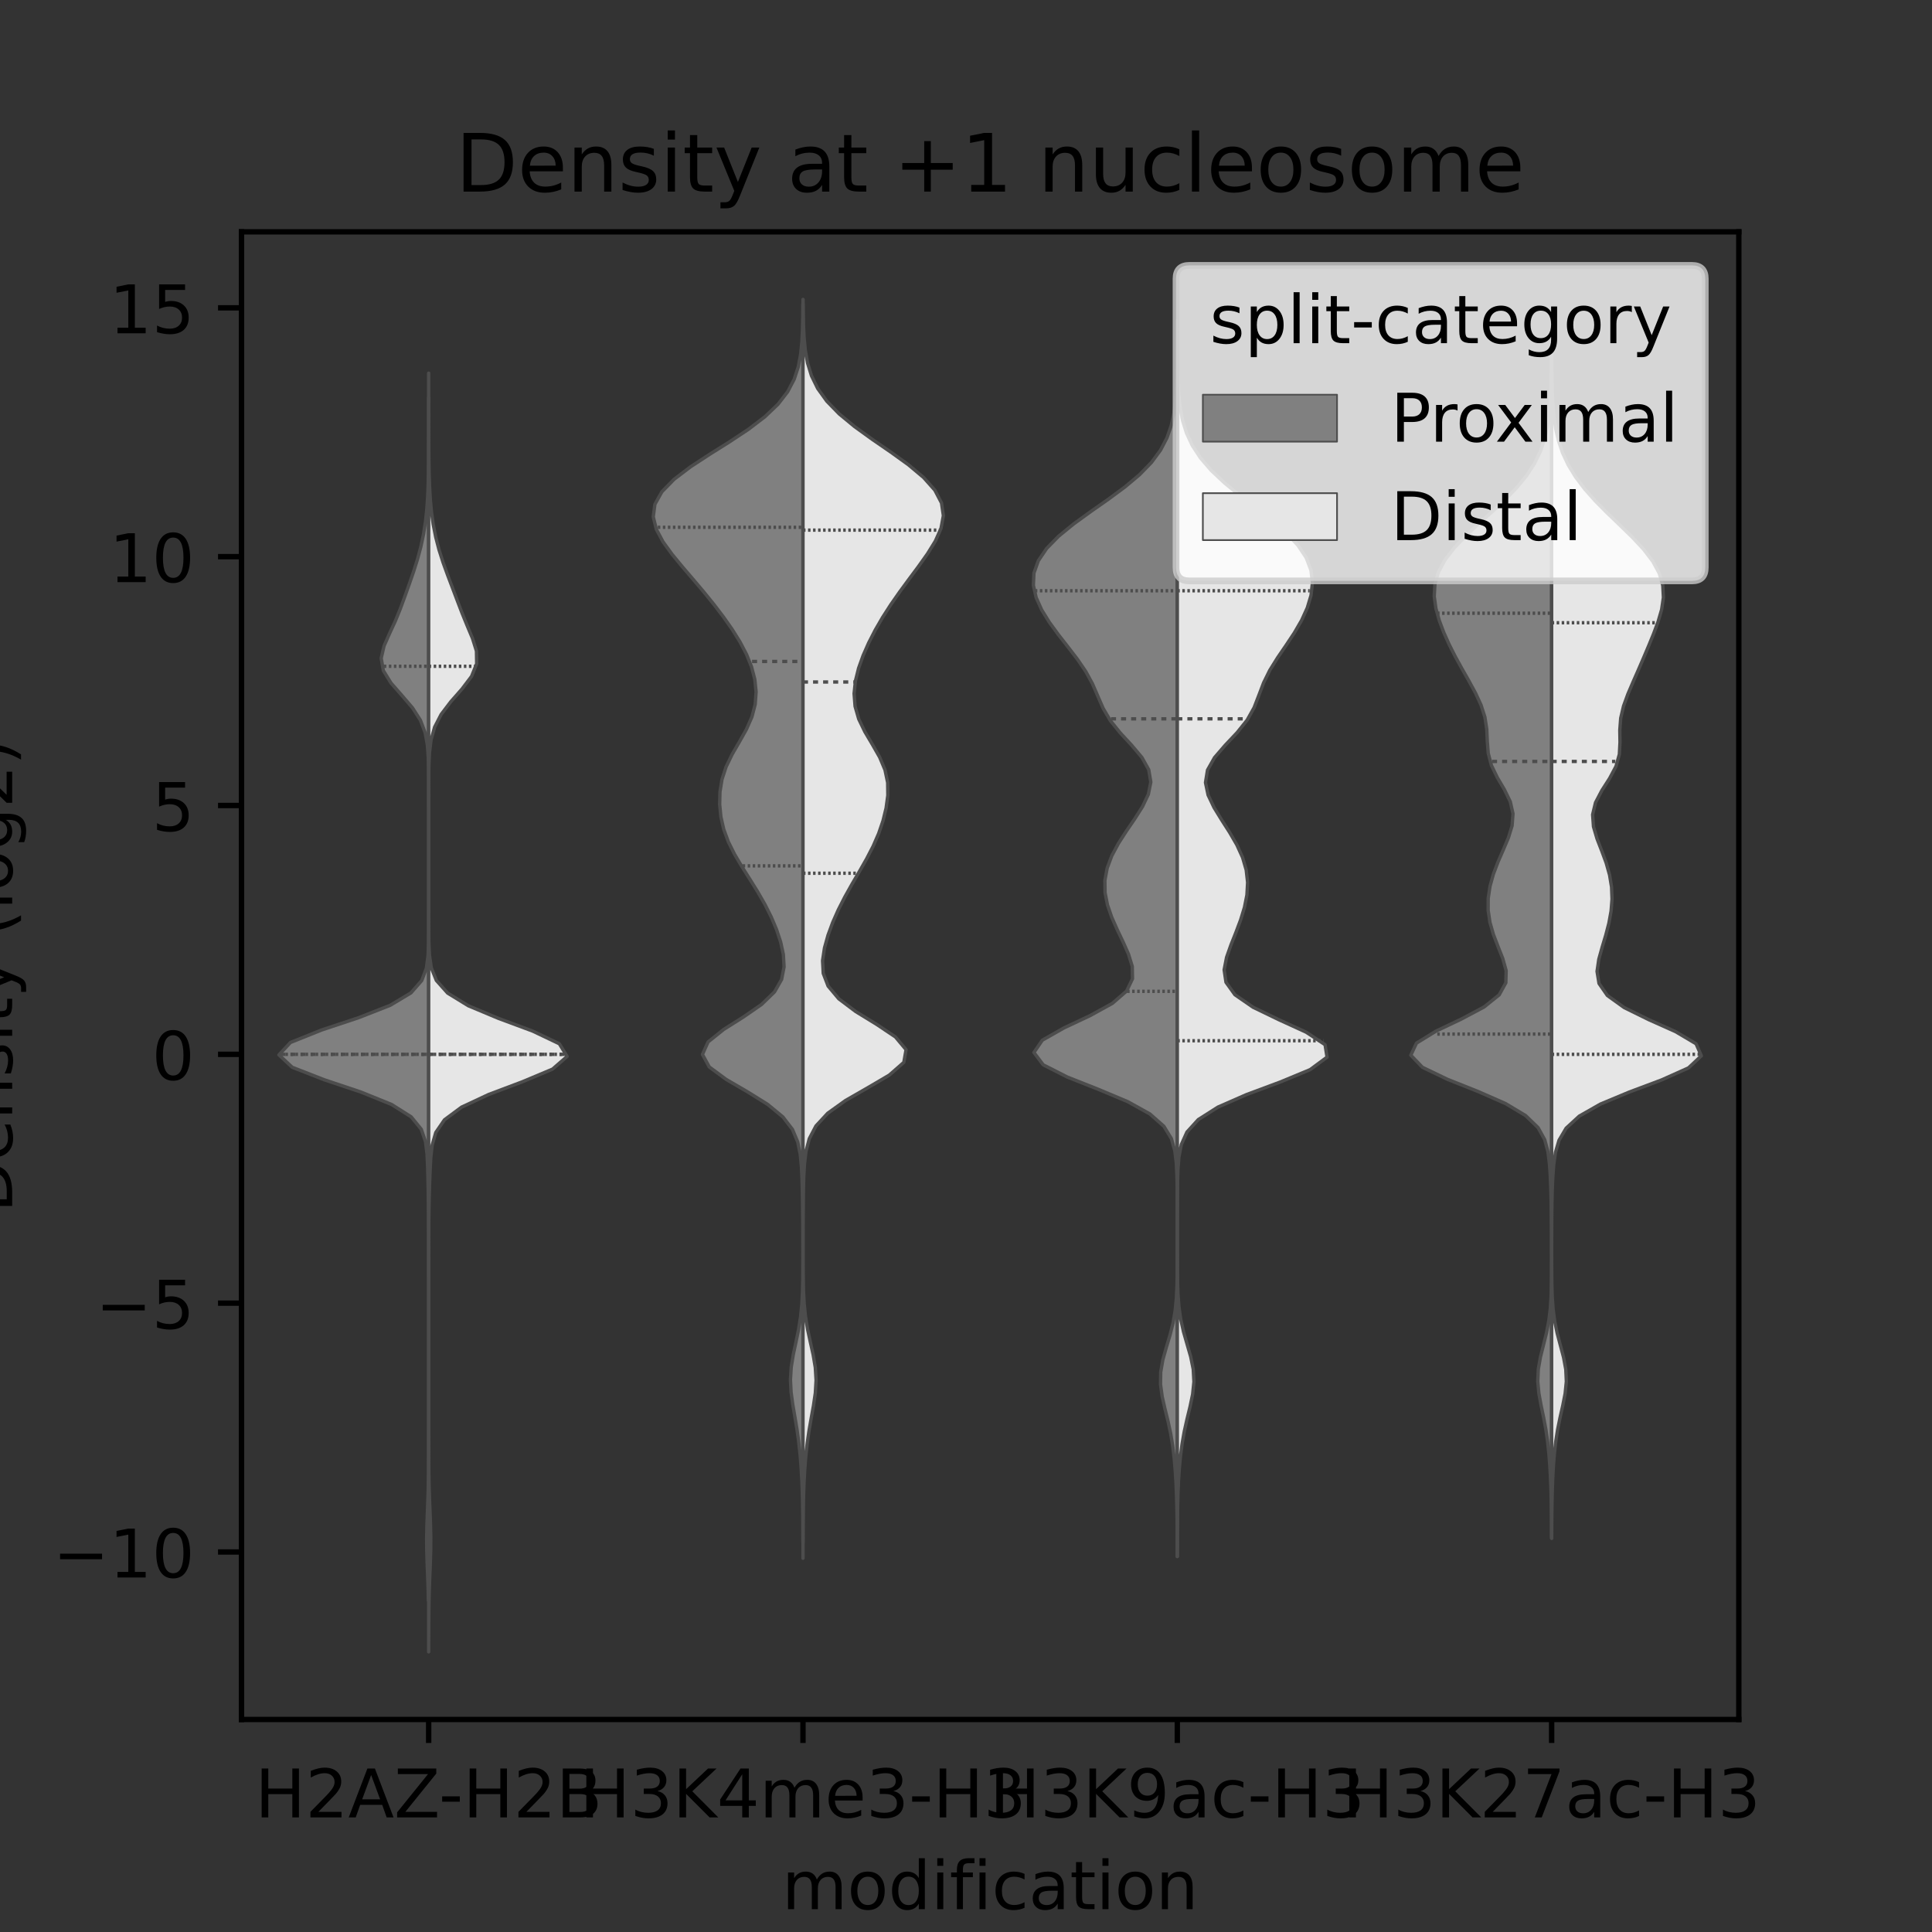 <?xml version="1.0" encoding="utf-8" standalone="no"?>
<!DOCTYPE svg PUBLIC "-//W3C//DTD SVG 1.1//EN"
  "http://www.w3.org/Graphics/SVG/1.1/DTD/svg11.dtd">
<!-- Created with matplotlib (https://matplotlib.org/) -->
<svg height="288pt" version="1.1" viewBox="0 0 288 288" width="288pt" xmlns="http://www.w3.org/2000/svg" xmlns:xlink="http://www.w3.org/1999/xlink">
 <rect x="0" y="0" width="288" height="288" fill="#333333" stroke="none"/>
 <defs>
  <style type="text/css">*{stroke-linecap:butt;stroke-linejoin:round;}</style>
 </defs>
 <g id="figure_1">
  <g id="patch_1">
   <path d="M 0 288 
L 288 288 
L 288 0 
L 0 0 
z
" style="fill:none;"/>
  </g>
  <g id="axes_1">
   <g id="patch_2">
    <path d="M 36 256.32 
L 259.2 256.32 
L 259.2 34.56 
L 36 34.56 
z
" style="fill:none;"/>
   </g>
   <g id="PolyCollection_1">
    <defs>
     <path d="M 63.9 -49.453 
L 63.86 -49.453 
L 63.815 -51.3 
L 63.749 -53.148 
L 63.675 -54.996 
L 63.618 -56.843 
L 63.603 -58.691 
L 63.637 -60.539 
L 63.704 -62.386 
L 63.777 -64.234 
L 63.836 -66.082 
L 63.871 -67.929 
L 63.889 -69.777 
L 63.897 -71.625 
L 63.899 -73.473 
L 63.9 -75.32 
L 63.9 -77.168 
L 63.9 -79.016 
L 63.9 -80.863 
L 63.9 -82.711 
L 63.9 -84.559 
L 63.9 -86.406 
L 63.9 -88.254 
L 63.9 -90.102 
L 63.9 -91.949 
L 63.9 -93.797 
L 63.9 -95.645 
L 63.9 -97.492 
L 63.899 -99.34 
L 63.898 -101.188 
L 63.896 -103.035 
L 63.891 -104.883 
L 63.881 -106.731 
L 63.863 -108.579 
L 63.833 -110.426 
L 63.794 -112.274 
L 63.744 -114.122 
L 63.656 -115.969 
L 63.428 -117.817 
L 62.797 -119.665 
L 61.294 -121.512 
L 58.369 -123.36 
L 53.808 -125.208 
L 48.299 -127.055 
L 43.562 -128.903 
L 41.58 -130.751 
L 43.294 -132.598 
L 47.902 -134.446 
L 53.456 -136.294 
L 58.166 -138.141 
L 61.253 -139.989 
L 62.872 -141.837 
L 63.564 -143.685 
L 63.807 -145.532 
L 63.878 -147.38 
L 63.896 -149.228 
L 63.899 -151.075 
L 63.9 -152.923 
L 63.9 -154.771 
L 63.9 -156.618 
L 63.9 -158.466 
L 63.9 -160.314 
L 63.9 -162.161 
L 63.9 -164.009 
L 63.9 -165.857 
L 63.9 -167.704 
L 63.899 -169.552 
L 63.897 -171.4 
L 63.885 -173.247 
L 63.842 -175.095 
L 63.709 -176.943 
L 63.371 -178.791 
L 62.67 -180.638 
L 61.488 -182.486 
L 59.906 -184.334 
L 58.287 -186.181 
L 57.147 -188.029 
L 56.824 -189.877 
L 57.255 -191.724 
L 58.074 -193.572 
L 58.929 -195.42 
L 59.681 -197.267 
L 60.361 -199.115 
L 61.02 -200.963 
L 61.659 -202.81 
L 62.242 -204.658 
L 62.738 -206.506 
L 63.131 -208.353 
L 63.421 -210.201 
L 63.622 -212.049 
L 63.749 -213.897 
L 63.823 -215.744 
L 63.862 -217.592 
L 63.881 -219.44 
L 63.889 -221.287 
L 63.893 -223.135 
L 63.896 -224.983 
L 63.897 -226.83 
L 63.898 -228.678 
L 63.899 -230.526 
L 63.9 -232.373 
L 63.9 -232.373 
L 63.9 -232.373 
L 63.9 -230.526 
L 63.9 -228.678 
L 63.9 -226.83 
L 63.9 -224.983 
L 63.9 -223.135 
L 63.9 -221.287 
L 63.9 -219.44 
L 63.9 -217.592 
L 63.9 -215.744 
L 63.9 -213.897 
L 63.9 -212.049 
L 63.9 -210.201 
L 63.9 -208.353 
L 63.9 -206.506 
L 63.9 -204.658 
L 63.9 -202.81 
L 63.9 -200.963 
L 63.9 -199.115 
L 63.9 -197.267 
L 63.9 -195.42 
L 63.9 -193.572 
L 63.9 -191.724 
L 63.9 -189.877 
L 63.9 -188.029 
L 63.9 -186.181 
L 63.9 -184.334 
L 63.9 -182.486 
L 63.9 -180.638 
L 63.9 -178.791 
L 63.9 -176.943 
L 63.9 -175.095 
L 63.9 -173.247 
L 63.9 -171.4 
L 63.9 -169.552 
L 63.9 -167.704 
L 63.9 -165.857 
L 63.9 -164.009 
L 63.9 -162.161 
L 63.9 -160.314 
L 63.9 -158.466 
L 63.9 -156.618 
L 63.9 -154.771 
L 63.9 -152.923 
L 63.9 -151.075 
L 63.9 -149.228 
L 63.9 -147.38 
L 63.9 -145.532 
L 63.9 -143.685 
L 63.9 -141.837 
L 63.9 -139.989 
L 63.9 -138.141 
L 63.9 -136.294 
L 63.9 -134.446 
L 63.9 -132.598 
L 63.9 -130.751 
L 63.9 -128.903 
L 63.9 -127.055 
L 63.9 -125.208 
L 63.9 -123.36 
L 63.9 -121.512 
L 63.9 -119.665 
L 63.9 -117.817 
L 63.9 -115.969 
L 63.9 -114.122 
L 63.9 -112.274 
L 63.9 -110.426 
L 63.9 -108.579 
L 63.9 -106.731 
L 63.9 -104.883 
L 63.9 -103.035 
L 63.9 -101.188 
L 63.9 -99.34 
L 63.9 -97.492 
L 63.9 -95.645 
L 63.9 -93.797 
L 63.9 -91.949 
L 63.9 -90.102 
L 63.9 -88.254 
L 63.9 -86.406 
L 63.9 -84.559 
L 63.9 -82.711 
L 63.9 -80.863 
L 63.9 -79.016 
L 63.9 -77.168 
L 63.9 -75.32 
L 63.9 -73.473 
L 63.9 -71.625 
L 63.9 -69.777 
L 63.9 -67.929 
L 63.9 -66.082 
L 63.9 -64.234 
L 63.9 -62.386 
L 63.9 -60.539 
L 63.9 -58.691 
L 63.9 -56.843 
L 63.9 -54.996 
L 63.9 -53.148 
L 63.9 -51.3 
L 63.9 -49.453 
z
" id="m49a0c4f64e" style="stroke:#4d4d4d;stroke-width:0.5;"/>
    </defs>
    <g clip-path="url(#pb8d1147b45)">
     <use style="fill:#808080;stroke:#4d4d4d;stroke-width:0.5;" x="0" xlink:href="#m49a0c4f64e" y="288"/>
    </g>
   </g>
   <g id="PolyCollection_2">
    <defs>
     <path d="M 63.901 -41.76 
L 63.9 -41.76 
L 63.9 -43.648 
L 63.9 -45.537 
L 63.9 -47.425 
L 63.9 -49.314 
L 63.9 -51.202 
L 63.9 -53.091 
L 63.9 -54.979 
L 63.9 -56.868 
L 63.9 -58.756 
L 63.9 -60.645 
L 63.9 -62.533 
L 63.9 -64.422 
L 63.9 -66.31 
L 63.9 -68.199 
L 63.9 -70.087 
L 63.9 -71.976 
L 63.9 -73.864 
L 63.9 -75.752 
L 63.9 -77.641 
L 63.9 -79.529 
L 63.9 -81.418 
L 63.9 -83.306 
L 63.9 -85.195 
L 63.9 -87.083 
L 63.9 -88.972 
L 63.9 -90.86 
L 63.9 -92.749 
L 63.9 -94.637 
L 63.9 -96.526 
L 63.9 -98.414 
L 63.9 -100.303 
L 63.9 -102.191 
L 63.9 -104.079 
L 63.9 -105.968 
L 63.9 -107.856 
L 63.9 -109.745 
L 63.9 -111.633 
L 63.9 -113.522 
L 63.9 -115.41 
L 63.9 -117.299 
L 63.9 -119.187 
L 63.9 -121.076 
L 63.9 -122.964 
L 63.9 -124.853 
L 63.9 -126.741 
L 63.9 -128.63 
L 63.9 -130.518 
L 63.9 -132.407 
L 63.9 -134.295 
L 63.9 -136.183 
L 63.9 -138.072 
L 63.9 -139.96 
L 63.9 -141.849 
L 63.9 -143.737 
L 63.9 -145.626 
L 63.9 -147.514 
L 63.9 -149.403 
L 63.9 -151.291 
L 63.9 -153.18 
L 63.9 -155.068 
L 63.9 -156.957 
L 63.9 -158.845 
L 63.9 -160.734 
L 63.9 -162.622 
L 63.9 -164.51 
L 63.9 -166.399 
L 63.9 -168.287 
L 63.9 -170.176 
L 63.9 -172.064 
L 63.9 -173.953 
L 63.9 -175.841 
L 63.9 -177.73 
L 63.9 -179.618 
L 63.9 -181.507 
L 63.9 -183.395 
L 63.9 -185.284 
L 63.9 -187.172 
L 63.9 -189.061 
L 63.9 -190.949 
L 63.9 -192.838 
L 63.9 -194.726 
L 63.9 -196.614 
L 63.9 -198.503 
L 63.9 -200.391 
L 63.9 -202.28 
L 63.9 -204.168 
L 63.9 -206.057 
L 63.9 -207.945 
L 63.9 -209.834 
L 63.9 -211.722 
L 63.9 -213.611 
L 63.9 -215.499 
L 63.9 -217.388 
L 63.9 -219.276 
L 63.9 -221.165 
L 63.9 -223.053 
L 63.9 -224.941 
L 63.9 -226.83 
L 63.9 -228.718 
L 63.901 -228.718 
L 63.901 -228.718 
L 63.902 -226.83 
L 63.904 -224.941 
L 63.909 -223.053 
L 63.918 -221.165 
L 63.936 -219.276 
L 63.971 -217.388 
L 64.033 -215.499 
L 64.141 -213.611 
L 64.315 -211.722 
L 64.579 -209.834 
L 64.951 -207.945 
L 65.441 -206.057 
L 66.042 -204.168 
L 66.724 -202.28 
L 67.44 -200.391 
L 68.154 -198.503 
L 68.875 -196.614 
L 69.644 -194.726 
L 70.434 -192.838 
L 71.024 -190.949 
L 71.055 -189.061 
L 70.291 -187.172 
L 68.859 -185.284 
L 67.197 -183.395 
L 65.763 -181.507 
L 64.792 -179.618 
L 64.261 -177.73 
L 64.023 -175.841 
L 63.935 -173.953 
L 63.909 -172.064 
L 63.902 -170.176 
L 63.9 -168.287 
L 63.9 -166.399 
L 63.9 -164.51 
L 63.9 -162.622 
L 63.9 -160.734 
L 63.9 -158.845 
L 63.9 -156.957 
L 63.9 -155.068 
L 63.9 -153.18 
L 63.902 -151.291 
L 63.907 -149.403 
L 63.93 -147.514 
L 64.016 -145.626 
L 64.294 -143.737 
L 65.046 -141.849 
L 66.731 -139.96 
L 69.812 -138.072 
L 74.325 -136.183 
L 79.412 -134.295 
L 83.378 -132.407 
L 84.54 -130.518 
L 82.366 -128.63 
L 77.866 -126.741 
L 72.855 -124.853 
L 68.809 -122.964 
L 66.259 -121.076 
L 64.964 -119.187 
L 64.42 -117.299 
L 64.211 -115.41 
L 64.113 -113.522 
L 64.043 -111.633 
L 63.987 -109.745 
L 63.946 -107.856 
L 63.922 -105.968 
L 63.909 -104.079 
L 63.904 -102.191 
L 63.901 -100.303 
L 63.9 -98.414 
L 63.9 -96.526 
L 63.9 -94.637 
L 63.9 -92.749 
L 63.9 -90.86 
L 63.9 -88.972 
L 63.9 -87.083 
L 63.9 -85.195 
L 63.9 -83.306 
L 63.9 -81.418 
L 63.9 -79.529 
L 63.9 -77.641 
L 63.9 -75.752 
L 63.901 -73.864 
L 63.904 -71.976 
L 63.911 -70.087 
L 63.93 -68.199 
L 63.968 -66.31 
L 64.029 -64.422 
L 64.106 -62.533 
L 64.176 -60.645 
L 64.214 -58.756 
L 64.201 -56.868 
L 64.145 -54.979 
L 64.069 -53.091 
L 64 -51.202 
L 63.951 -49.314 
L 63.923 -47.425 
L 63.91 -45.537 
L 63.904 -43.648 
L 63.901 -41.76 
z
" id="meb4fa3cd04" style="stroke:#4d4d4d;stroke-width:0.5;"/>
    </defs>
    <g clip-path="url(#pb8d1147b45)">
     <use style="fill:#e6e6e6;stroke:#4d4d4d;stroke-width:0.5;" x="0" xlink:href="#meb4fa3cd04" y="288"/>
    </g>
   </g>
   <g id="PolyCollection_3">
    <defs>
     <path d="M 119.7 -58.129 
L 119.696 -58.129 
L 119.689 -59.993 
L 119.675 -61.857 
L 119.647 -63.721 
L 119.6 -65.585 
L 119.525 -67.448 
L 119.416 -69.312 
L 119.267 -71.176 
L 119.066 -73.04 
L 118.808 -74.904 
L 118.498 -76.767 
L 118.176 -78.631 
L 117.924 -80.495 
L 117.831 -82.359 
L 117.951 -84.223 
L 118.256 -86.086 
L 118.656 -87.95 
L 119.04 -89.814 
L 119.336 -91.678 
L 119.525 -93.542 
L 119.627 -95.406 
L 119.673 -97.269 
L 119.689 -99.133 
L 119.692 -100.997 
L 119.688 -102.861 
L 119.679 -104.725 
L 119.664 -106.588 
L 119.641 -108.452 
L 119.608 -110.316 
L 119.558 -112.18 
L 119.471 -114.044 
L 119.295 -115.908 
L 118.914 -117.771 
L 118.134 -119.635 
L 116.705 -121.499 
L 114.447 -123.363 
L 111.456 -125.227 
L 108.257 -127.09 
L 105.727 -128.954 
L 104.712 -130.818 
L 105.554 -132.682 
L 107.882 -134.546 
L 110.833 -136.409 
L 113.53 -138.273 
L 115.455 -140.137 
L 116.516 -142.001 
L 116.88 -143.865 
L 116.774 -145.729 
L 116.367 -147.592 
L 115.75 -149.456 
L 114.963 -151.32 
L 114.025 -153.184 
L 112.956 -155.048 
L 111.796 -156.911 
L 110.615 -158.775 
L 109.509 -160.639 
L 108.577 -162.503 
L 107.889 -164.367 
L 107.464 -166.23 
L 107.28 -168.094 
L 107.325 -169.958 
L 107.627 -171.822 
L 108.235 -173.686 
L 109.14 -175.55 
L 110.219 -177.413 
L 111.268 -179.277 
L 112.09 -181.141 
L 112.577 -183.005 
L 112.711 -184.869 
L 112.517 -186.732 
L 112.03 -188.596 
L 111.28 -190.46 
L 110.302 -192.324 
L 109.138 -194.188 
L 107.829 -196.052 
L 106.407 -197.915 
L 104.895 -199.779 
L 103.318 -201.643 
L 101.721 -203.507 
L 100.185 -205.371 
L 98.835 -207.234 
L 97.838 -209.098 
L 97.38 -210.962 
L 97.625 -212.826 
L 98.666 -214.69 
L 100.484 -216.553 
L 102.94 -218.417 
L 105.793 -220.281 
L 108.762 -222.145 
L 111.573 -224.009 
L 114.017 -225.873 
L 115.972 -227.736 
L 117.412 -229.6 
L 118.389 -231.464 
L 118.999 -233.328 
L 119.35 -235.192 
L 119.537 -237.055 
L 119.629 -238.919 
L 119.672 -240.783 
L 119.689 -242.647 
L 119.7 -242.647 
L 119.7 -242.647 
L 119.7 -240.783 
L 119.7 -238.919 
L 119.7 -237.055 
L 119.7 -235.192 
L 119.7 -233.328 
L 119.7 -231.464 
L 119.7 -229.6 
L 119.7 -227.736 
L 119.7 -225.873 
L 119.7 -224.009 
L 119.7 -222.145 
L 119.7 -220.281 
L 119.7 -218.417 
L 119.7 -216.553 
L 119.7 -214.69 
L 119.7 -212.826 
L 119.7 -210.962 
L 119.7 -209.098 
L 119.7 -207.234 
L 119.7 -205.371 
L 119.7 -203.507 
L 119.7 -201.643 
L 119.7 -199.779 
L 119.7 -197.915 
L 119.7 -196.052 
L 119.7 -194.188 
L 119.7 -192.324 
L 119.7 -190.46 
L 119.7 -188.596 
L 119.7 -186.732 
L 119.7 -184.869 
L 119.7 -183.005 
L 119.7 -181.141 
L 119.7 -179.277 
L 119.7 -177.413 
L 119.7 -175.55 
L 119.7 -173.686 
L 119.7 -171.822 
L 119.7 -169.958 
L 119.7 -168.094 
L 119.7 -166.23 
L 119.7 -164.367 
L 119.7 -162.503 
L 119.7 -160.639 
L 119.7 -158.775 
L 119.7 -156.911 
L 119.7 -155.048 
L 119.7 -153.184 
L 119.7 -151.32 
L 119.7 -149.456 
L 119.7 -147.592 
L 119.7 -145.729 
L 119.7 -143.865 
L 119.7 -142.001 
L 119.7 -140.137 
L 119.7 -138.273 
L 119.7 -136.409 
L 119.7 -134.546 
L 119.7 -132.682 
L 119.7 -130.818 
L 119.7 -128.954 
L 119.7 -127.09 
L 119.7 -125.227 
L 119.7 -123.363 
L 119.7 -121.499 
L 119.7 -119.635 
L 119.7 -117.771 
L 119.7 -115.908 
L 119.7 -114.044 
L 119.7 -112.18 
L 119.7 -110.316 
L 119.7 -108.452 
L 119.7 -106.588 
L 119.7 -104.725 
L 119.7 -102.861 
L 119.7 -100.997 
L 119.7 -99.133 
L 119.7 -97.269 
L 119.7 -95.406 
L 119.7 -93.542 
L 119.7 -91.678 
L 119.7 -89.814 
L 119.7 -87.95 
L 119.7 -86.086 
L 119.7 -84.223 
L 119.7 -82.359 
L 119.7 -80.495 
L 119.7 -78.631 
L 119.7 -76.767 
L 119.7 -74.904 
L 119.7 -73.04 
L 119.7 -71.176 
L 119.7 -69.312 
L 119.7 -67.448 
L 119.7 -65.585 
L 119.7 -63.721 
L 119.7 -61.857 
L 119.7 -59.993 
L 119.7 -58.129 
z
" id="m97099bc0d5" style="stroke:#4d4d4d;stroke-width:0.5;"/>
    </defs>
    <g clip-path="url(#pb8d1147b45)">
     <use style="fill:#808080;stroke:#4d4d4d;stroke-width:0.5;" x="0" xlink:href="#m97099bc0d5" y="288"/>
    </g>
   </g>
   <g id="PolyCollection_4">
    <defs>
     <path d="M 119.702 -55.713 
L 119.7 -55.713 
L 119.7 -57.609 
L 119.7 -59.504 
L 119.7 -61.4 
L 119.7 -63.295 
L 119.7 -65.191 
L 119.7 -67.086 
L 119.7 -68.981 
L 119.7 -70.877 
L 119.7 -72.772 
L 119.7 -74.668 
L 119.7 -76.563 
L 119.7 -78.458 
L 119.7 -80.354 
L 119.7 -82.249 
L 119.7 -84.145 
L 119.7 -86.04 
L 119.7 -87.936 
L 119.7 -89.831 
L 119.7 -91.726 
L 119.7 -93.622 
L 119.7 -95.517 
L 119.7 -97.413 
L 119.7 -99.308 
L 119.7 -101.204 
L 119.7 -103.099 
L 119.7 -104.994 
L 119.7 -106.89 
L 119.7 -108.785 
L 119.7 -110.681 
L 119.7 -112.576 
L 119.7 -114.471 
L 119.7 -116.367 
L 119.7 -118.262 
L 119.7 -120.158 
L 119.7 -122.053 
L 119.7 -123.949 
L 119.7 -125.844 
L 119.7 -127.739 
L 119.7 -129.635 
L 119.7 -131.53 
L 119.7 -133.426 
L 119.7 -135.321 
L 119.7 -137.216 
L 119.7 -139.112 
L 119.7 -141.007 
L 119.7 -142.903 
L 119.7 -144.798 
L 119.7 -146.694 
L 119.7 -148.589 
L 119.7 -150.484 
L 119.7 -152.38 
L 119.7 -154.275 
L 119.7 -156.171 
L 119.7 -158.066 
L 119.7 -159.962 
L 119.7 -161.857 
L 119.7 -163.752 
L 119.7 -165.648 
L 119.7 -167.543 
L 119.7 -169.439 
L 119.7 -171.334 
L 119.7 -173.229 
L 119.7 -175.125 
L 119.7 -177.02 
L 119.7 -178.916 
L 119.7 -180.811 
L 119.7 -182.707 
L 119.7 -184.602 
L 119.7 -186.497 
L 119.7 -188.393 
L 119.7 -190.288 
L 119.7 -192.184 
L 119.7 -194.079 
L 119.7 -195.975 
L 119.7 -197.87 
L 119.7 -199.765 
L 119.7 -201.661 
L 119.7 -203.556 
L 119.7 -205.452 
L 119.7 -207.347 
L 119.7 -209.242 
L 119.7 -211.138 
L 119.7 -213.033 
L 119.7 -214.929 
L 119.7 -216.824 
L 119.7 -218.72 
L 119.7 -220.615 
L 119.7 -222.51 
L 119.7 -224.406 
L 119.7 -226.301 
L 119.7 -228.197 
L 119.7 -230.092 
L 119.7 -231.987 
L 119.7 -233.883 
L 119.7 -235.778 
L 119.7 -237.674 
L 119.7 -239.569 
L 119.7 -241.465 
L 119.7 -243.36 
L 119.711 -243.36 
L 119.711 -243.36 
L 119.729 -241.465 
L 119.772 -239.569 
L 119.863 -237.674 
L 120.046 -235.778 
L 120.384 -233.883 
L 120.965 -231.987 
L 121.891 -230.092 
L 123.252 -228.197 
L 125.096 -226.301 
L 127.392 -224.406 
L 130.02 -222.51 
L 132.777 -220.615 
L 135.411 -218.72 
L 137.672 -216.824 
L 139.356 -214.929 
L 140.347 -213.033 
L 140.628 -211.138 
L 140.276 -209.242 
L 139.433 -207.347 
L 138.262 -205.452 
L 136.915 -203.556 
L 135.505 -201.661 
L 134.113 -199.765 
L 132.79 -197.87 
L 131.571 -195.975 
L 130.471 -194.079 
L 129.5 -192.184 
L 128.665 -190.288 
L 127.989 -188.393 
L 127.518 -186.497 
L 127.317 -184.602 
L 127.465 -182.707 
L 128.011 -180.811 
L 128.924 -178.916 
L 130.047 -177.02 
L 131.127 -175.125 
L 131.925 -173.229 
L 132.323 -171.334 
L 132.347 -169.439 
L 132.09 -167.543 
L 131.628 -165.648 
L 130.982 -163.752 
L 130.157 -161.857 
L 129.176 -159.962 
L 128.095 -158.066 
L 126.989 -156.171 
L 125.929 -154.275 
L 124.965 -152.38 
L 124.126 -150.484 
L 123.43 -148.589 
L 122.904 -146.694 
L 122.618 -144.798 
L 122.72 -142.903 
L 123.444 -141.007 
L 125.034 -139.112 
L 127.55 -137.216 
L 130.64 -135.321 
L 133.48 -133.426 
L 135.065 -131.53 
L 134.732 -129.635 
L 132.566 -127.739 
L 129.337 -125.844 
L 126.038 -123.949 
L 123.39 -122.053 
L 121.633 -120.158 
L 120.64 -118.262 
L 120.146 -116.367 
L 119.919 -114.471 
L 119.814 -112.576 
L 119.763 -110.681 
L 119.734 -108.785 
L 119.718 -106.89 
L 119.709 -104.994 
L 119.705 -103.099 
L 119.704 -101.204 
L 119.709 -99.308 
L 119.726 -97.413 
L 119.773 -95.517 
L 119.878 -93.622 
L 120.076 -91.726 
L 120.389 -89.831 
L 120.796 -87.936 
L 121.218 -86.04 
L 121.536 -84.145 
L 121.651 -82.249 
L 121.541 -80.354 
L 121.263 -78.458 
L 120.918 -76.563 
L 120.59 -74.668 
L 120.32 -72.772 
L 120.113 -70.877 
L 119.963 -68.981 
L 119.858 -67.086 
L 119.789 -65.191 
L 119.747 -63.295 
L 119.723 -61.4 
L 119.711 -59.504 
L 119.705 -57.609 
L 119.702 -55.713 
z
" id="m362016ab84" style="stroke:#4d4d4d;stroke-width:0.5;"/>
    </defs>
    <g clip-path="url(#pb8d1147b45)">
     <use style="fill:#e6e6e6;stroke:#4d4d4d;stroke-width:0.5;" x="0" xlink:href="#m362016ab84" y="288"/>
    </g>
   </g>
   <g id="PolyCollection_5">
    <defs>
     <path d="M 175.5 -55.97 
L 175.497 -55.97 
L 175.492 -57.803 
L 175.482 -59.635 
L 175.465 -61.468 
L 175.433 -63.301 
L 175.382 -65.133 
L 175.305 -66.966 
L 175.191 -68.798 
L 175.032 -70.631 
L 174.812 -72.463 
L 174.509 -74.296 
L 174.117 -76.129 
L 173.666 -77.961 
L 173.248 -79.794 
L 172.998 -81.626 
L 173.024 -83.459 
L 173.342 -85.291 
L 173.854 -87.124 
L 174.404 -88.957 
L 174.865 -90.789 
L 175.18 -92.622 
L 175.36 -94.454 
L 175.447 -96.287 
L 175.482 -98.119 
L 175.495 -99.952 
L 175.499 -101.785 
L 175.499 -103.617 
L 175.499 -105.45 
L 175.496 -107.282 
L 175.49 -109.115 
L 175.475 -110.947 
L 175.44 -112.78 
L 175.352 -114.613 
L 175.132 -116.445 
L 174.61 -118.278 
L 173.495 -120.11 
L 171.416 -121.943 
L 168.115 -123.776 
L 163.747 -125.608 
L 159.112 -127.441 
L 155.505 -129.273 
L 154.125 -131.106 
L 155.374 -132.938 
L 158.602 -134.771 
L 162.499 -136.604 
L 165.83 -138.436 
L 167.944 -140.269 
L 168.82 -142.101 
L 168.787 -143.934 
L 168.223 -145.766 
L 167.412 -147.599 
L 166.536 -149.432 
L 165.726 -151.264 
L 165.092 -153.097 
L 164.729 -154.929 
L 164.704 -156.762 
L 165.045 -158.594 
L 165.733 -160.427 
L 166.714 -162.26 
L 167.894 -164.092 
L 169.147 -165.925 
L 170.31 -167.757 
L 171.183 -169.59 
L 171.551 -171.422 
L 171.242 -173.255 
L 170.224 -175.088 
L 168.682 -176.92 
L 166.987 -178.753 
L 165.516 -180.585 
L 164.439 -182.418 
L 163.64 -184.25 
L 162.846 -186.083 
L 161.845 -187.916 
L 160.594 -189.748 
L 159.186 -191.581 
L 157.755 -193.413 
L 156.42 -195.246 
L 155.287 -197.079 
L 154.461 -198.911 
L 154.044 -200.744 
L 154.129 -202.576 
L 154.78 -204.409 
L 156.019 -206.241 
L 157.813 -208.074 
L 160.059 -209.907 
L 162.591 -211.739 
L 165.204 -213.572 
L 167.687 -215.404 
L 169.87 -217.237 
L 171.65 -219.069 
L 173 -220.902 
L 173.956 -222.735 
L 174.593 -224.567 
L 174.993 -226.4 
L 175.232 -228.232 
L 175.366 -230.065 
L 175.438 -231.897 
L 175.473 -233.73 
L 175.489 -235.563 
L 175.496 -237.395 
L 175.5 -237.395 
L 175.5 -237.395 
L 175.5 -235.563 
L 175.5 -233.73 
L 175.5 -231.897 
L 175.5 -230.065 
L 175.5 -228.232 
L 175.5 -226.4 
L 175.5 -224.567 
L 175.5 -222.735 
L 175.5 -220.902 
L 175.5 -219.069 
L 175.5 -217.237 
L 175.5 -215.404 
L 175.5 -213.572 
L 175.5 -211.739 
L 175.5 -209.907 
L 175.5 -208.074 
L 175.5 -206.241 
L 175.5 -204.409 
L 175.5 -202.576 
L 175.5 -200.744 
L 175.5 -198.911 
L 175.5 -197.079 
L 175.5 -195.246 
L 175.5 -193.413 
L 175.5 -191.581 
L 175.5 -189.748 
L 175.5 -187.916 
L 175.5 -186.083 
L 175.5 -184.25 
L 175.5 -182.418 
L 175.5 -180.585 
L 175.5 -178.753 
L 175.5 -176.92 
L 175.5 -175.088 
L 175.5 -173.255 
L 175.5 -171.422 
L 175.5 -169.59 
L 175.5 -167.757 
L 175.5 -165.925 
L 175.5 -164.092 
L 175.5 -162.26 
L 175.5 -160.427 
L 175.5 -158.594 
L 175.5 -156.762 
L 175.5 -154.929 
L 175.5 -153.097 
L 175.5 -151.264 
L 175.5 -149.432 
L 175.5 -147.599 
L 175.5 -145.766 
L 175.5 -143.934 
L 175.5 -142.101 
L 175.5 -140.269 
L 175.5 -138.436 
L 175.5 -136.604 
L 175.5 -134.771 
L 175.5 -132.938 
L 175.5 -131.106 
L 175.5 -129.273 
L 175.5 -127.441 
L 175.5 -125.608 
L 175.5 -123.776 
L 175.5 -121.943 
L 175.5 -120.11 
L 175.5 -118.278 
L 175.5 -116.445 
L 175.5 -114.613 
L 175.5 -112.78 
L 175.5 -110.947 
L 175.5 -109.115 
L 175.5 -107.282 
L 175.5 -105.45 
L 175.5 -103.617 
L 175.5 -101.785 
L 175.5 -99.952 
L 175.5 -98.119 
L 175.5 -96.287 
L 175.5 -94.454 
L 175.5 -92.622 
L 175.5 -90.789 
L 175.5 -88.957 
L 175.5 -87.124 
L 175.5 -85.291 
L 175.5 -83.459 
L 175.5 -81.626 
L 175.5 -79.794 
L 175.5 -77.961 
L 175.5 -76.129 
L 175.5 -74.296 
L 175.5 -72.463 
L 175.5 -70.631 
L 175.5 -68.798 
L 175.5 -66.966 
L 175.5 -65.133 
L 175.5 -63.301 
L 175.5 -61.468 
L 175.5 -59.635 
L 175.5 -57.803 
L 175.5 -55.97 
z
" id="m86bd79240a" style="stroke:#4d4d4d;stroke-width:0.5;"/>
    </defs>
    <g clip-path="url(#pb8d1147b45)">
     <use style="fill:#808080;stroke:#4d4d4d;stroke-width:0.5;" x="0" xlink:href="#m86bd79240a" y="288"/>
    </g>
   </g>
   <g id="PolyCollection_6">
    <defs>
     <path d="M 175.502 -55.98 
L 175.5 -55.98 
L 175.5 -57.841 
L 175.5 -59.702 
L 175.5 -61.562 
L 175.5 -63.423 
L 175.5 -65.284 
L 175.5 -67.145 
L 175.5 -69.005 
L 175.5 -70.866 
L 175.5 -72.727 
L 175.5 -74.588 
L 175.5 -76.448 
L 175.5 -78.309 
L 175.5 -80.17 
L 175.5 -82.031 
L 175.5 -83.891 
L 175.5 -85.752 
L 175.5 -87.613 
L 175.5 -89.474 
L 175.5 -91.334 
L 175.5 -93.195 
L 175.5 -95.056 
L 175.5 -96.916 
L 175.5 -98.777 
L 175.5 -100.638 
L 175.5 -102.499 
L 175.5 -104.359 
L 175.5 -106.22 
L 175.5 -108.081 
L 175.5 -109.942 
L 175.5 -111.802 
L 175.5 -113.663 
L 175.5 -115.524 
L 175.5 -117.385 
L 175.5 -119.245 
L 175.5 -121.106 
L 175.5 -122.967 
L 175.5 -124.828 
L 175.5 -126.688 
L 175.5 -128.549 
L 175.5 -130.41 
L 175.5 -132.27 
L 175.5 -134.131 
L 175.5 -135.992 
L 175.5 -137.853 
L 175.5 -139.713 
L 175.5 -141.574 
L 175.5 -143.435 
L 175.5 -145.296 
L 175.5 -147.156 
L 175.5 -149.017 
L 175.5 -150.878 
L 175.5 -152.739 
L 175.5 -154.599 
L 175.5 -156.46 
L 175.5 -158.321 
L 175.5 -160.181 
L 175.5 -162.042 
L 175.5 -163.903 
L 175.5 -165.764 
L 175.5 -167.624 
L 175.5 -169.485 
L 175.5 -171.346 
L 175.5 -173.207 
L 175.5 -175.067 
L 175.5 -176.928 
L 175.5 -178.789 
L 175.5 -180.65 
L 175.5 -182.51 
L 175.5 -184.371 
L 175.5 -186.232 
L 175.5 -188.093 
L 175.5 -189.953 
L 175.5 -191.814 
L 175.5 -193.675 
L 175.5 -195.535 
L 175.5 -197.396 
L 175.5 -199.257 
L 175.5 -201.118 
L 175.5 -202.978 
L 175.5 -204.839 
L 175.5 -206.7 
L 175.5 -208.561 
L 175.5 -210.421 
L 175.5 -212.282 
L 175.5 -214.143 
L 175.5 -216.004 
L 175.5 -217.864 
L 175.5 -219.725 
L 175.5 -221.586 
L 175.5 -223.447 
L 175.5 -225.307 
L 175.5 -227.168 
L 175.5 -229.029 
L 175.5 -230.889 
L 175.5 -232.75 
L 175.5 -234.611 
L 175.5 -236.472 
L 175.5 -238.332 
L 175.5 -240.193 
L 175.501 -240.193 
L 175.501 -240.193 
L 175.504 -238.332 
L 175.509 -236.472 
L 175.521 -234.611 
L 175.549 -232.75 
L 175.607 -230.889 
L 175.721 -229.029 
L 175.93 -227.168 
L 176.289 -225.307 
L 176.866 -223.447 
L 177.732 -221.586 
L 178.952 -219.725 
L 180.559 -217.864 
L 182.535 -216.004 
L 184.801 -214.143 
L 187.216 -212.282 
L 189.595 -210.421 
L 191.742 -208.561 
L 193.485 -206.7 
L 194.721 -204.839 
L 195.426 -202.978 
L 195.64 -201.118 
L 195.434 -199.257 
L 194.877 -197.396 
L 194.031 -195.535 
L 192.952 -193.675 
L 191.718 -191.814 
L 190.445 -189.953 
L 189.288 -188.093 
L 188.369 -186.232 
L 187.663 -184.371 
L 186.942 -182.51 
L 185.903 -180.65 
L 184.411 -178.789 
L 182.652 -176.928 
L 181.046 -175.067 
L 179.999 -173.207 
L 179.699 -171.346 
L 180.089 -169.485 
L 180.972 -167.624 
L 182.113 -165.764 
L 183.305 -163.903 
L 184.383 -162.042 
L 185.228 -160.181 
L 185.769 -158.321 
L 185.979 -156.46 
L 185.877 -154.599 
L 185.509 -152.739 
L 184.938 -150.878 
L 184.24 -149.017 
L 183.5 -147.156 
L 182.843 -145.296 
L 182.481 -143.435 
L 182.755 -141.574 
L 184.091 -139.713 
L 186.787 -137.853 
L 190.641 -135.992 
L 194.709 -134.131 
L 197.525 -132.27 
L 197.82 -130.41 
L 195.293 -128.549 
L 190.799 -126.688 
L 185.802 -124.828 
L 181.556 -122.967 
L 178.626 -121.106 
L 176.935 -119.245 
L 176.099 -117.385 
L 175.737 -115.524 
L 175.593 -113.663 
L 175.538 -111.802 
L 175.515 -109.942 
L 175.506 -108.081 
L 175.502 -106.22 
L 175.501 -104.359 
L 175.501 -102.499 
L 175.503 -100.638 
L 175.511 -98.777 
L 175.536 -96.916 
L 175.6 -95.056 
L 175.744 -93.195 
L 176.011 -91.334 
L 176.428 -89.474 
L 176.96 -87.613 
L 177.495 -85.752 
L 177.874 -83.891 
L 177.977 -82.031 
L 177.787 -80.17 
L 177.399 -78.309 
L 176.946 -76.448 
L 176.533 -74.588 
L 176.206 -72.727 
L 175.963 -70.866 
L 175.791 -69.005 
L 175.673 -67.145 
L 175.597 -65.284 
L 175.551 -63.423 
L 175.526 -61.562 
L 175.512 -59.702 
L 175.505 -57.841 
L 175.502 -55.98 
z
" id="mb352154e22" style="stroke:#4d4d4d;stroke-width:0.5;"/>
    </defs>
    <g clip-path="url(#pb8d1147b45)">
     <use style="fill:#e6e6e6;stroke:#4d4d4d;stroke-width:0.5;" x="0" xlink:href="#mb352154e22" y="288"/>
    </g>
   </g>
   <g id="PolyCollection_7">
    <defs>
     <path d="M 231.3 -58.698 
L 231.295 -58.698 
L 231.288 -60.498 
L 231.273 -62.298 
L 231.246 -64.098 
L 231.2 -65.898 
L 231.13 -67.699 
L 231.029 -69.499 
L 230.891 -71.299 
L 230.701 -73.099 
L 230.44 -74.899 
L 230.105 -76.699 
L 229.726 -78.499 
L 229.396 -80.299 
L 229.231 -82.099 
L 229.314 -83.899 
L 229.632 -85.699 
L 230.082 -87.5 
L 230.529 -89.3 
L 230.877 -91.1 
L 231.1 -92.9 
L 231.218 -94.7 
L 231.271 -96.5 
L 231.29 -98.3 
L 231.295 -100.1 
L 231.294 -101.9 
L 231.287 -103.7 
L 231.274 -105.5 
L 231.252 -107.301 
L 231.219 -109.101 
L 231.17 -110.901 
L 231.097 -112.701 
L 230.978 -114.501 
L 230.751 -116.301 
L 230.271 -118.101 
L 229.28 -119.901 
L 227.424 -121.701 
L 224.414 -123.501 
L 220.312 -125.301 
L 215.783 -127.102 
L 212.037 -128.902 
L 210.307 -130.702 
L 211.15 -132.502 
L 214.079 -134.302 
L 217.866 -136.102 
L 221.247 -137.902 
L 223.483 -139.702 
L 224.475 -141.502 
L 224.52 -143.302 
L 224.019 -145.102 
L 223.308 -146.903 
L 222.621 -148.703 
L 222.104 -150.503 
L 221.837 -152.303 
L 221.846 -154.103 
L 222.118 -155.903 
L 222.62 -157.703 
L 223.301 -159.503 
L 224.087 -161.303 
L 224.851 -163.103 
L 225.404 -164.903 
L 225.54 -166.704 
L 225.133 -168.504 
L 224.255 -170.304 
L 223.196 -172.104 
L 222.324 -173.904 
L 221.851 -175.704 
L 221.709 -177.504 
L 221.629 -179.304 
L 221.352 -181.104 
L 220.774 -182.904 
L 219.942 -184.705 
L 218.962 -186.505 
L 217.939 -188.305 
L 216.947 -190.105 
L 216.034 -191.905 
L 215.228 -193.705 
L 214.55 -195.505 
L 214.047 -197.305 
L 213.799 -199.105 
L 213.9 -200.905 
L 214.423 -202.705 
L 215.391 -204.506 
L 216.772 -206.306 
L 218.484 -208.106 
L 220.412 -209.906 
L 222.416 -211.706 
L 224.355 -213.506 
L 226.104 -215.306 
L 227.579 -217.106 
L 228.747 -218.906 
L 229.62 -220.706 
L 230.24 -222.506 
L 230.658 -224.307 
L 230.928 -226.107 
L 231.094 -227.907 
L 231.192 -229.707 
L 231.246 -231.507 
L 231.275 -233.307 
L 231.289 -235.107 
L 231.296 -236.907 
L 231.3 -236.907 
L 231.3 -236.907 
L 231.3 -235.107 
L 231.3 -233.307 
L 231.3 -231.507 
L 231.3 -229.707 
L 231.3 -227.907 
L 231.3 -226.107 
L 231.3 -224.307 
L 231.3 -222.506 
L 231.3 -220.706 
L 231.3 -218.906 
L 231.3 -217.106 
L 231.3 -215.306 
L 231.3 -213.506 
L 231.3 -211.706 
L 231.3 -209.906 
L 231.3 -208.106 
L 231.3 -206.306 
L 231.3 -204.506 
L 231.3 -202.705 
L 231.3 -200.905 
L 231.3 -199.105 
L 231.3 -197.305 
L 231.3 -195.505 
L 231.3 -193.705 
L 231.3 -191.905 
L 231.3 -190.105 
L 231.3 -188.305 
L 231.3 -186.505 
L 231.3 -184.705 
L 231.3 -182.904 
L 231.3 -181.104 
L 231.3 -179.304 
L 231.3 -177.504 
L 231.3 -175.704 
L 231.3 -173.904 
L 231.3 -172.104 
L 231.3 -170.304 
L 231.3 -168.504 
L 231.3 -166.704 
L 231.3 -164.903 
L 231.3 -163.103 
L 231.3 -161.303 
L 231.3 -159.503 
L 231.3 -157.703 
L 231.3 -155.903 
L 231.3 -154.103 
L 231.3 -152.303 
L 231.3 -150.503 
L 231.3 -148.703 
L 231.3 -146.903 
L 231.3 -145.102 
L 231.3 -143.302 
L 231.3 -141.502 
L 231.3 -139.702 
L 231.3 -137.902 
L 231.3 -136.102 
L 231.3 -134.302 
L 231.3 -132.502 
L 231.3 -130.702 
L 231.3 -128.902 
L 231.3 -127.102 
L 231.3 -125.301 
L 231.3 -123.501 
L 231.3 -121.701 
L 231.3 -119.901 
L 231.3 -118.101 
L 231.3 -116.301 
L 231.3 -114.501 
L 231.3 -112.701 
L 231.3 -110.901 
L 231.3 -109.101 
L 231.3 -107.301 
L 231.3 -105.5 
L 231.3 -103.7 
L 231.3 -101.9 
L 231.3 -100.1 
L 231.3 -98.3 
L 231.3 -96.5 
L 231.3 -94.7 
L 231.3 -92.9 
L 231.3 -91.1 
L 231.3 -89.3 
L 231.3 -87.5 
L 231.3 -85.699 
L 231.3 -83.899 
L 231.3 -82.099 
L 231.3 -80.299 
L 231.3 -78.499 
L 231.3 -76.699 
L 231.3 -74.899 
L 231.3 -73.099 
L 231.3 -71.299 
L 231.3 -69.499 
L 231.3 -67.699 
L 231.3 -65.898 
L 231.3 -64.098 
L 231.3 -62.298 
L 231.3 -60.498 
L 231.3 -58.698 
z
" id="m864243cf14" style="stroke:#4d4d4d;stroke-width:0.5;"/>
    </defs>
    <g clip-path="url(#pb8d1147b45)">
     <use style="fill:#808080;stroke:#4d4d4d;stroke-width:0.5;" x="0" xlink:href="#m864243cf14" y="288"/>
    </g>
   </g>
   <g id="PolyCollection_8">
    <defs>
     <path d="M 231.306 -58.695 
L 231.3 -58.695 
L 231.3 -60.492 
L 231.3 -62.29 
L 231.3 -64.088 
L 231.3 -65.886 
L 231.3 -67.684 
L 231.3 -69.482 
L 231.3 -71.28 
L 231.3 -73.078 
L 231.3 -74.876 
L 231.3 -76.673 
L 231.3 -78.471 
L 231.3 -80.269 
L 231.3 -82.067 
L 231.3 -83.865 
L 231.3 -85.663 
L 231.3 -87.461 
L 231.3 -89.259 
L 231.3 -91.057 
L 231.3 -92.854 
L 231.3 -94.652 
L 231.3 -96.45 
L 231.3 -98.248 
L 231.3 -100.046 
L 231.3 -101.844 
L 231.3 -103.642 
L 231.3 -105.44 
L 231.3 -107.237 
L 231.3 -109.035 
L 231.3 -110.833 
L 231.3 -112.631 
L 231.3 -114.429 
L 231.3 -116.227 
L 231.3 -118.025 
L 231.3 -119.823 
L 231.3 -121.621 
L 231.3 -123.418 
L 231.3 -125.216 
L 231.3 -127.014 
L 231.3 -128.812 
L 231.3 -130.61 
L 231.3 -132.408 
L 231.3 -134.206 
L 231.3 -136.004 
L 231.3 -137.801 
L 231.3 -139.599 
L 231.3 -141.397 
L 231.3 -143.195 
L 231.3 -144.993 
L 231.3 -146.791 
L 231.3 -148.589 
L 231.3 -150.387 
L 231.3 -152.185 
L 231.3 -153.982 
L 231.3 -155.78 
L 231.3 -157.578 
L 231.3 -159.376 
L 231.3 -161.174 
L 231.3 -162.972 
L 231.3 -164.77 
L 231.3 -166.568 
L 231.3 -168.366 
L 231.3 -170.163 
L 231.3 -171.961 
L 231.3 -173.759 
L 231.3 -175.557 
L 231.3 -177.355 
L 231.3 -179.153 
L 231.3 -180.951 
L 231.3 -182.749 
L 231.3 -184.546 
L 231.3 -186.344 
L 231.3 -188.142 
L 231.3 -189.94 
L 231.3 -191.738 
L 231.3 -193.536 
L 231.3 -195.334 
L 231.3 -197.132 
L 231.3 -198.93 
L 231.3 -200.727 
L 231.3 -202.525 
L 231.3 -204.323 
L 231.3 -206.121 
L 231.3 -207.919 
L 231.3 -209.717 
L 231.3 -211.515 
L 231.3 -213.313 
L 231.3 -215.11 
L 231.3 -216.908 
L 231.3 -218.706 
L 231.3 -220.504 
L 231.3 -222.302 
L 231.3 -224.1 
L 231.3 -225.898 
L 231.3 -227.696 
L 231.3 -229.494 
L 231.3 -231.291 
L 231.3 -233.089 
L 231.3 -234.887 
L 231.3 -236.685 
L 231.303 -236.685 
L 231.303 -236.685 
L 231.309 -234.887 
L 231.321 -233.089 
L 231.345 -231.291 
L 231.393 -229.494 
L 231.482 -227.696 
L 231.64 -225.898 
L 231.904 -224.1 
L 232.316 -222.302 
L 232.922 -220.504 
L 233.761 -218.706 
L 234.857 -216.908 
L 236.214 -215.11 
L 237.811 -213.313 
L 239.592 -211.515 
L 241.468 -209.717 
L 243.314 -207.919 
L 244.993 -206.121 
L 246.371 -204.323 
L 247.345 -202.525 
L 247.87 -200.727 
L 247.962 -198.93 
L 247.695 -197.132 
L 247.172 -195.334 
L 246.503 -193.536 
L 245.768 -191.738 
L 245.007 -189.94 
L 244.23 -188.142 
L 243.44 -186.344 
L 242.672 -184.546 
L 242.018 -182.749 
L 241.596 -180.951 
L 241.46 -179.153 
L 241.49 -177.355 
L 241.395 -175.557 
L 240.892 -173.759 
L 239.934 -171.961 
L 238.783 -170.163 
L 237.842 -168.366 
L 237.409 -166.568 
L 237.536 -164.77 
L 238.065 -162.972 
L 238.762 -161.174 
L 239.427 -159.376 
L 239.934 -157.578 
L 240.23 -155.78 
L 240.302 -153.982 
L 240.161 -152.185 
L 239.835 -150.387 
L 239.367 -148.589 
L 238.827 -146.791 
L 238.329 -144.993 
L 238.069 -143.195 
L 238.362 -141.397 
L 239.609 -139.599 
L 242.116 -137.801 
L 245.772 -136.004 
L 249.787 -134.206 
L 252.827 -132.408 
L 253.62 -130.61 
L 251.697 -128.812 
L 247.683 -127.014 
L 242.889 -125.216 
L 238.575 -123.418 
L 235.416 -121.621 
L 233.46 -119.823 
L 232.401 -118.025 
L 231.874 -116.227 
L 231.614 -114.429 
L 231.477 -112.631 
L 231.397 -110.833 
L 231.35 -109.035 
L 231.324 -107.237 
L 231.31 -105.44 
L 231.304 -103.642 
L 231.302 -101.844 
L 231.303 -100.046 
L 231.31 -98.248 
L 231.332 -96.45 
L 231.389 -94.652 
L 231.517 -92.854 
L 231.755 -91.057 
L 232.127 -89.259 
L 232.601 -87.461 
L 233.076 -85.663 
L 233.409 -83.865 
L 233.492 -82.067 
L 233.313 -80.269 
L 232.958 -78.471 
L 232.552 -76.673 
L 232.189 -74.876 
L 231.908 -73.078 
L 231.705 -71.28 
L 231.562 -69.482 
L 231.464 -67.684 
L 231.397 -65.886 
L 231.355 -64.088 
L 231.329 -62.29 
L 231.314 -60.492 
L 231.306 -58.695 
z
" id="m94b5ff334e" style="stroke:#4d4d4d;stroke-width:0.5;"/>
    </defs>
    <g clip-path="url(#pb8d1147b45)">
     <use style="fill:#e6e6e6;stroke:#4d4d4d;stroke-width:0.5;" x="0" xlink:href="#m94b5ff334e" y="288"/>
    </g>
   </g>
   <g id="patch_3">
    <path clip-path="url(#pb8d1147b45)" d="M 63.9 157.167 
L 63.9 157.167 
L 63.9 157.167 
L 63.9 157.167 
z
" style="fill:#808080;stroke:#4d4d4d;stroke-linejoin:miter;stroke-width:0.25;"/>
   </g>
   <g id="patch_4">
    <path clip-path="url(#pb8d1147b45)" d="M 63.9 157.167 
L 63.9 157.167 
L 63.9 157.167 
L 63.9 157.167 
z
" style="fill:#e6e6e6;stroke:#4d4d4d;stroke-linejoin:miter;stroke-width:0.25;"/>
   </g>
   <g id="matplotlib.axis_1">
    <g id="xtick_1">
     <g id="line2d_1">
      <defs>
       <path d="M 0 0 
L 0 3.5 
" id="mbb3695275f" style="stroke:#000000;stroke-width:0.8;"/>
      </defs>
      <g>
       <use style="stroke:#000000;stroke-width:0.8;" x="63.9" xlink:href="#mbb3695275f" y="256.32"/>
      </g>
     </g>
     <g id="text_1">
      <!-- H2AZ-H2B -->
      <g transform="translate(38.025 270.918)scale(0.1 -0.1)">
       <defs>
        <path d="M 9.812 72.906 
L 19.672 72.906 
L 19.672 43.016 
L 55.516 43.016 
L 55.516 72.906 
L 65.375 72.906 
L 65.375 0 
L 55.516 0 
L 55.516 34.719 
L 19.672 34.719 
L 19.672 0 
L 9.812 0 
z
" id="DejaVuSans-72"/>
        <path d="M 19.188 8.297 
L 53.609 8.297 
L 53.609 0 
L 7.328 0 
L 7.328 8.297 
Q 12.938 14.109 22.625 23.891 
Q 32.328 33.688 34.812 36.531 
Q 39.547 41.844 41.422 45.531 
Q 43.312 49.219 43.312 52.781 
Q 43.312 58.594 39.234 62.25 
Q 35.156 65.922 28.609 65.922 
Q 23.969 65.922 18.812 64.312 
Q 13.672 62.703 7.812 59.422 
L 7.812 69.391 
Q 13.766 71.781 18.938 73 
Q 24.125 74.219 28.422 74.219 
Q 39.75 74.219 46.484 68.547 
Q 53.219 62.891 53.219 53.422 
Q 53.219 48.922 51.531 44.891 
Q 49.859 40.875 45.406 35.406 
Q 44.188 33.984 37.641 27.219 
Q 31.109 20.453 19.188 8.297 
z
" id="DejaVuSans-50"/>
        <path d="M 34.188 63.188 
L 20.797 26.906 
L 47.609 26.906 
z
M 28.609 72.906 
L 39.797 72.906 
L 67.578 0 
L 57.328 0 
L 50.688 18.703 
L 17.828 18.703 
L 11.188 0 
L 0.781 0 
z
" id="DejaVuSans-65"/>
        <path d="M 5.609 72.906 
L 62.891 72.906 
L 62.891 65.375 
L 16.797 8.297 
L 64.016 8.297 
L 64.016 0 
L 4.5 0 
L 4.5 7.516 
L 50.594 64.594 
L 5.609 64.594 
z
" id="DejaVuSans-90"/>
        <path d="M 4.891 31.391 
L 31.203 31.391 
L 31.203 23.391 
L 4.891 23.391 
z
" id="DejaVuSans-45"/>
        <path d="M 19.672 34.812 
L 19.672 8.109 
L 35.5 8.109 
Q 43.453 8.109 47.281 11.406 
Q 51.125 14.703 51.125 21.484 
Q 51.125 28.328 47.281 31.562 
Q 43.453 34.812 35.5 34.812 
z
M 19.672 64.797 
L 19.672 42.828 
L 34.281 42.828 
Q 41.5 42.828 45.031 45.531 
Q 48.578 48.25 48.578 53.812 
Q 48.578 59.328 45.031 62.062 
Q 41.5 64.797 34.281 64.797 
z
M 9.812 72.906 
L 35.016 72.906 
Q 46.297 72.906 52.391 68.219 
Q 58.5 63.531 58.5 54.891 
Q 58.5 48.188 55.375 44.234 
Q 52.25 40.281 46.188 39.312 
Q 53.469 37.75 57.5 32.781 
Q 61.531 27.828 61.531 20.406 
Q 61.531 10.641 54.891 5.312 
Q 48.25 0 35.984 0 
L 9.812 0 
z
" id="DejaVuSans-66"/>
       </defs>
       <use xlink:href="#DejaVuSans-72"/>
       <use x="75.195" xlink:href="#DejaVuSans-50"/>
       <use x="138.818" xlink:href="#DejaVuSans-65"/>
       <use x="207.227" xlink:href="#DejaVuSans-90"/>
       <use x="273.982" xlink:href="#DejaVuSans-45"/>
       <use x="310.066" xlink:href="#DejaVuSans-72"/>
       <use x="385.262" xlink:href="#DejaVuSans-50"/>
       <use x="448.885" xlink:href="#DejaVuSans-66"/>
      </g>
     </g>
    </g>
    <g id="xtick_2">
     <g id="line2d_2">
      <g>
       <use style="stroke:#000000;stroke-width:0.8;" x="119.7" xlink:href="#mbb3695275f" y="256.32"/>
      </g>
     </g>
     <g id="text_2">
      <!-- H3K4me3-H3 -->
      <g transform="translate(86.425 270.918)scale(0.1 -0.1)">
       <defs>
        <path d="M 40.578 39.312 
Q 47.656 37.797 51.625 33 
Q 55.609 28.219 55.609 21.188 
Q 55.609 10.406 48.188 4.484 
Q 40.766 -1.422 27.094 -1.422 
Q 22.516 -1.422 17.656 -0.516 
Q 12.797 0.391 7.625 2.203 
L 7.625 11.719 
Q 11.719 9.328 16.594 8.109 
Q 21.484 6.891 26.812 6.891 
Q 36.078 6.891 40.938 10.547 
Q 45.797 14.203 45.797 21.188 
Q 45.797 27.641 41.281 31.266 
Q 36.766 34.906 28.719 34.906 
L 20.219 34.906 
L 20.219 43.016 
L 29.109 43.016 
Q 36.375 43.016 40.234 45.922 
Q 44.094 48.828 44.094 54.297 
Q 44.094 59.906 40.109 62.906 
Q 36.141 65.922 28.719 65.922 
Q 24.656 65.922 20.016 65.031 
Q 15.375 64.156 9.812 62.312 
L 9.812 71.094 
Q 15.438 72.656 20.344 73.438 
Q 25.25 74.219 29.594 74.219 
Q 40.828 74.219 47.359 69.109 
Q 53.906 64.016 53.906 55.328 
Q 53.906 49.266 50.438 45.094 
Q 46.969 40.922 40.578 39.312 
z
" id="DejaVuSans-51"/>
        <path d="M 9.812 72.906 
L 19.672 72.906 
L 19.672 42.094 
L 52.391 72.906 
L 65.094 72.906 
L 28.906 38.922 
L 67.672 0 
L 54.688 0 
L 19.672 35.109 
L 19.672 0 
L 9.812 0 
z
" id="DejaVuSans-75"/>
        <path d="M 37.797 64.312 
L 12.891 25.391 
L 37.797 25.391 
z
M 35.203 72.906 
L 47.609 72.906 
L 47.609 25.391 
L 58.016 25.391 
L 58.016 17.188 
L 47.609 17.188 
L 47.609 0 
L 37.797 0 
L 37.797 17.188 
L 4.891 17.188 
L 4.891 26.703 
z
" id="DejaVuSans-52"/>
        <path d="M 52 44.188 
Q 55.375 50.25 60.062 53.125 
Q 64.75 56 71.094 56 
Q 79.641 56 84.281 50.016 
Q 88.922 44.047 88.922 33.016 
L 88.922 0 
L 79.891 0 
L 79.891 32.719 
Q 79.891 40.578 77.094 44.375 
Q 74.312 48.188 68.609 48.188 
Q 61.625 48.188 57.562 43.547 
Q 53.516 38.922 53.516 30.906 
L 53.516 0 
L 44.484 0 
L 44.484 32.719 
Q 44.484 40.625 41.703 44.406 
Q 38.922 48.188 33.109 48.188 
Q 26.219 48.188 22.156 43.531 
Q 18.109 38.875 18.109 30.906 
L 18.109 0 
L 9.078 0 
L 9.078 54.688 
L 18.109 54.688 
L 18.109 46.188 
Q 21.188 51.219 25.484 53.609 
Q 29.781 56 35.688 56 
Q 41.656 56 45.828 52.969 
Q 50 49.953 52 44.188 
z
" id="DejaVuSans-109"/>
        <path d="M 56.203 29.594 
L 56.203 25.203 
L 14.891 25.203 
Q 15.484 15.922 20.484 11.062 
Q 25.484 6.203 34.422 6.203 
Q 39.594 6.203 44.453 7.469 
Q 49.312 8.734 54.109 11.281 
L 54.109 2.781 
Q 49.266 0.734 44.188 -0.344 
Q 39.109 -1.422 33.891 -1.422 
Q 20.797 -1.422 13.156 6.188 
Q 5.516 13.812 5.516 26.812 
Q 5.516 40.234 12.766 48.109 
Q 20.016 56 32.328 56 
Q 43.359 56 49.781 48.891 
Q 56.203 41.797 56.203 29.594 
z
M 47.219 32.234 
Q 47.125 39.594 43.094 43.984 
Q 39.062 48.391 32.422 48.391 
Q 24.906 48.391 20.391 44.141 
Q 15.875 39.891 15.188 32.172 
z
" id="DejaVuSans-101"/>
       </defs>
       <use xlink:href="#DejaVuSans-72"/>
       <use x="75.195" xlink:href="#DejaVuSans-51"/>
       <use x="138.818" xlink:href="#DejaVuSans-75"/>
       <use x="204.395" xlink:href="#DejaVuSans-52"/>
       <use x="268.018" xlink:href="#DejaVuSans-109"/>
       <use x="365.43" xlink:href="#DejaVuSans-101"/>
       <use x="426.953" xlink:href="#DejaVuSans-51"/>
       <use x="490.576" xlink:href="#DejaVuSans-45"/>
       <use x="526.66" xlink:href="#DejaVuSans-72"/>
       <use x="601.855" xlink:href="#DejaVuSans-51"/>
      </g>
     </g>
    </g>
    <g id="xtick_3">
     <g id="line2d_3">
      <g>
       <use style="stroke:#000000;stroke-width:0.8;" x="175.5" xlink:href="#mbb3695275f" y="256.32"/>
      </g>
     </g>
     <g id="text_3">
      <!-- H3K9ac-H3 -->
      <g transform="translate(147.54 270.918)scale(0.1 -0.1)">
       <defs>
        <path d="M 10.984 1.516 
L 10.984 10.5 
Q 14.703 8.734 18.5 7.812 
Q 22.312 6.891 25.984 6.891 
Q 35.75 6.891 40.891 13.453 
Q 46.047 20.016 46.781 33.406 
Q 43.953 29.203 39.594 26.953 
Q 35.25 24.703 29.984 24.703 
Q 19.047 24.703 12.672 31.312 
Q 6.297 37.938 6.297 49.422 
Q 6.297 60.641 12.938 67.422 
Q 19.578 74.219 30.609 74.219 
Q 43.266 74.219 49.922 64.516 
Q 56.594 54.828 56.594 36.375 
Q 56.594 19.141 48.406 8.859 
Q 40.234 -1.422 26.422 -1.422 
Q 22.703 -1.422 18.891 -0.688 
Q 15.094 0.047 10.984 1.516 
z
M 30.609 32.422 
Q 37.25 32.422 41.125 36.953 
Q 45.016 41.5 45.016 49.422 
Q 45.016 57.281 41.125 61.844 
Q 37.25 66.406 30.609 66.406 
Q 23.969 66.406 20.094 61.844 
Q 16.219 57.281 16.219 49.422 
Q 16.219 41.5 20.094 36.953 
Q 23.969 32.422 30.609 32.422 
z
" id="DejaVuSans-57"/>
        <path d="M 34.281 27.484 
Q 23.391 27.484 19.188 25 
Q 14.984 22.516 14.984 16.5 
Q 14.984 11.719 18.141 8.906 
Q 21.297 6.109 26.703 6.109 
Q 34.188 6.109 38.703 11.406 
Q 43.219 16.703 43.219 25.484 
L 43.219 27.484 
z
M 52.203 31.203 
L 52.203 0 
L 43.219 0 
L 43.219 8.297 
Q 40.141 3.328 35.547 0.953 
Q 30.953 -1.422 24.312 -1.422 
Q 15.922 -1.422 10.953 3.297 
Q 6 8.016 6 15.922 
Q 6 25.141 12.172 29.828 
Q 18.359 34.516 30.609 34.516 
L 43.219 34.516 
L 43.219 35.406 
Q 43.219 41.609 39.141 45 
Q 35.062 48.391 27.688 48.391 
Q 23 48.391 18.547 47.266 
Q 14.109 46.141 10.016 43.891 
L 10.016 52.203 
Q 14.938 54.109 19.578 55.047 
Q 24.219 56 28.609 56 
Q 40.484 56 46.344 49.844 
Q 52.203 43.703 52.203 31.203 
z
" id="DejaVuSans-97"/>
        <path d="M 48.781 52.594 
L 48.781 44.188 
Q 44.969 46.297 41.141 47.344 
Q 37.312 48.391 33.406 48.391 
Q 24.656 48.391 19.812 42.844 
Q 14.984 37.312 14.984 27.297 
Q 14.984 17.281 19.812 11.734 
Q 24.656 6.203 33.406 6.203 
Q 37.312 6.203 41.141 7.25 
Q 44.969 8.297 48.781 10.406 
L 48.781 2.094 
Q 45.016 0.344 40.984 -0.531 
Q 36.969 -1.422 32.422 -1.422 
Q 20.062 -1.422 12.781 6.344 
Q 5.516 14.109 5.516 27.297 
Q 5.516 40.672 12.859 48.328 
Q 20.219 56 33.016 56 
Q 37.156 56 41.109 55.141 
Q 45.062 54.297 48.781 52.594 
z
" id="DejaVuSans-99"/>
       </defs>
       <use xlink:href="#DejaVuSans-72"/>
       <use x="75.195" xlink:href="#DejaVuSans-51"/>
       <use x="138.818" xlink:href="#DejaVuSans-75"/>
       <use x="204.395" xlink:href="#DejaVuSans-57"/>
       <use x="268.018" xlink:href="#DejaVuSans-97"/>
       <use x="329.297" xlink:href="#DejaVuSans-99"/>
       <use x="384.277" xlink:href="#DejaVuSans-45"/>
       <use x="420.361" xlink:href="#DejaVuSans-72"/>
       <use x="495.557" xlink:href="#DejaVuSans-51"/>
      </g>
     </g>
    </g>
    <g id="xtick_4">
     <g id="line2d_4">
      <g>
       <use style="stroke:#000000;stroke-width:0.8;" x="231.3" xlink:href="#mbb3695275f" y="256.32"/>
      </g>
     </g>
     <g id="text_4">
      <!-- H3K27ac-H3 -->
      <g transform="translate(200.159 270.918)scale(0.1 -0.1)">
       <defs>
        <path d="M 8.203 72.906 
L 55.078 72.906 
L 55.078 68.703 
L 28.609 0 
L 18.312 0 
L 43.219 64.594 
L 8.203 64.594 
z
" id="DejaVuSans-55"/>
       </defs>
       <use xlink:href="#DejaVuSans-72"/>
       <use x="75.195" xlink:href="#DejaVuSans-51"/>
       <use x="138.818" xlink:href="#DejaVuSans-75"/>
       <use x="204.395" xlink:href="#DejaVuSans-50"/>
       <use x="268.018" xlink:href="#DejaVuSans-55"/>
       <use x="331.641" xlink:href="#DejaVuSans-97"/>
       <use x="392.92" xlink:href="#DejaVuSans-99"/>
       <use x="447.9" xlink:href="#DejaVuSans-45"/>
       <use x="483.984" xlink:href="#DejaVuSans-72"/>
       <use x="559.18" xlink:href="#DejaVuSans-51"/>
      </g>
     </g>
    </g>
    <g id="text_5">
     <!-- modification -->
     <g transform="translate(116.567 284.597)scale(0.1 -0.1)">
      <defs>
       <path d="M 30.609 48.391 
Q 23.391 48.391 19.188 42.75 
Q 14.984 37.109 14.984 27.297 
Q 14.984 17.484 19.156 11.844 
Q 23.344 6.203 30.609 6.203 
Q 37.797 6.203 41.984 11.859 
Q 46.188 17.531 46.188 27.297 
Q 46.188 37.016 41.984 42.703 
Q 37.797 48.391 30.609 48.391 
z
M 30.609 56 
Q 42.328 56 49.016 48.375 
Q 55.719 40.766 55.719 27.297 
Q 55.719 13.875 49.016 6.219 
Q 42.328 -1.422 30.609 -1.422 
Q 18.844 -1.422 12.172 6.219 
Q 5.516 13.875 5.516 27.297 
Q 5.516 40.766 12.172 48.375 
Q 18.844 56 30.609 56 
z
" id="DejaVuSans-111"/>
       <path d="M 45.406 46.391 
L 45.406 75.984 
L 54.391 75.984 
L 54.391 0 
L 45.406 0 
L 45.406 8.203 
Q 42.578 3.328 38.25 0.953 
Q 33.938 -1.422 27.875 -1.422 
Q 17.969 -1.422 11.734 6.484 
Q 5.516 14.406 5.516 27.297 
Q 5.516 40.188 11.734 48.094 
Q 17.969 56 27.875 56 
Q 33.938 56 38.25 53.625 
Q 42.578 51.266 45.406 46.391 
z
M 14.797 27.297 
Q 14.797 17.391 18.875 11.75 
Q 22.953 6.109 30.078 6.109 
Q 37.203 6.109 41.297 11.75 
Q 45.406 17.391 45.406 27.297 
Q 45.406 37.203 41.297 42.844 
Q 37.203 48.484 30.078 48.484 
Q 22.953 48.484 18.875 42.844 
Q 14.797 37.203 14.797 27.297 
z
" id="DejaVuSans-100"/>
       <path d="M 9.422 54.688 
L 18.406 54.688 
L 18.406 0 
L 9.422 0 
z
M 9.422 75.984 
L 18.406 75.984 
L 18.406 64.594 
L 9.422 64.594 
z
" id="DejaVuSans-105"/>
       <path d="M 37.109 75.984 
L 37.109 68.5 
L 28.516 68.5 
Q 23.688 68.5 21.797 66.547 
Q 19.922 64.594 19.922 59.516 
L 19.922 54.688 
L 34.719 54.688 
L 34.719 47.703 
L 19.922 47.703 
L 19.922 0 
L 10.891 0 
L 10.891 47.703 
L 2.297 47.703 
L 2.297 54.688 
L 10.891 54.688 
L 10.891 58.5 
Q 10.891 67.625 15.141 71.797 
Q 19.391 75.984 28.609 75.984 
z
" id="DejaVuSans-102"/>
       <path d="M 18.312 70.219 
L 18.312 54.688 
L 36.812 54.688 
L 36.812 47.703 
L 18.312 47.703 
L 18.312 18.016 
Q 18.312 11.328 20.141 9.422 
Q 21.969 7.516 27.594 7.516 
L 36.812 7.516 
L 36.812 0 
L 27.594 0 
Q 17.188 0 13.234 3.875 
Q 9.281 7.766 9.281 18.016 
L 9.281 47.703 
L 2.688 47.703 
L 2.688 54.688 
L 9.281 54.688 
L 9.281 70.219 
z
" id="DejaVuSans-116"/>
       <path d="M 54.891 33.016 
L 54.891 0 
L 45.906 0 
L 45.906 32.719 
Q 45.906 40.484 42.875 44.328 
Q 39.844 48.188 33.797 48.188 
Q 26.516 48.188 22.312 43.547 
Q 18.109 38.922 18.109 30.906 
L 18.109 0 
L 9.078 0 
L 9.078 54.688 
L 18.109 54.688 
L 18.109 46.188 
Q 21.344 51.125 25.703 53.562 
Q 30.078 56 35.797 56 
Q 45.219 56 50.047 50.172 
Q 54.891 44.344 54.891 33.016 
z
" id="DejaVuSans-110"/>
      </defs>
      <use xlink:href="#DejaVuSans-109"/>
      <use x="97.412" xlink:href="#DejaVuSans-111"/>
      <use x="158.594" xlink:href="#DejaVuSans-100"/>
      <use x="222.07" xlink:href="#DejaVuSans-105"/>
      <use x="249.854" xlink:href="#DejaVuSans-102"/>
      <use x="285.059" xlink:href="#DejaVuSans-105"/>
      <use x="312.842" xlink:href="#DejaVuSans-99"/>
      <use x="367.822" xlink:href="#DejaVuSans-97"/>
      <use x="429.102" xlink:href="#DejaVuSans-116"/>
      <use x="468.311" xlink:href="#DejaVuSans-105"/>
      <use x="496.094" xlink:href="#DejaVuSans-111"/>
      <use x="557.275" xlink:href="#DejaVuSans-110"/>
     </g>
    </g>
   </g>
   <g id="matplotlib.axis_2">
    <g id="ytick_1">
     <g id="line2d_5">
      <defs>
       <path d="M 0 0 
L -3.5 0 
" id="m7b55fa47a7" style="stroke:#000000;stroke-width:0.8;"/>
      </defs>
      <g>
       <use style="stroke:#000000;stroke-width:0.8;" x="36" xlink:href="#m7b55fa47a7" y="231.355"/>
      </g>
     </g>
     <g id="text_6">
      <!-- −10 -->
      <g transform="translate(7.895 235.154)scale(0.1 -0.1)">
       <defs>
        <path d="M 10.594 35.5 
L 73.188 35.5 
L 73.188 27.203 
L 10.594 27.203 
z
" id="DejaVuSans-8722"/>
        <path d="M 12.406 8.297 
L 28.516 8.297 
L 28.516 63.922 
L 10.984 60.406 
L 10.984 69.391 
L 28.422 72.906 
L 38.281 72.906 
L 38.281 8.297 
L 54.391 8.297 
L 54.391 0 
L 12.406 0 
z
" id="DejaVuSans-49"/>
        <path d="M 31.781 66.406 
Q 24.172 66.406 20.328 58.906 
Q 16.5 51.422 16.5 36.375 
Q 16.5 21.391 20.328 13.891 
Q 24.172 6.391 31.781 6.391 
Q 39.453 6.391 43.281 13.891 
Q 47.125 21.391 47.125 36.375 
Q 47.125 51.422 43.281 58.906 
Q 39.453 66.406 31.781 66.406 
z
M 31.781 74.219 
Q 44.047 74.219 50.516 64.516 
Q 56.984 54.828 56.984 36.375 
Q 56.984 17.969 50.516 8.266 
Q 44.047 -1.422 31.781 -1.422 
Q 19.531 -1.422 13.062 8.266 
Q 6.594 17.969 6.594 36.375 
Q 6.594 54.828 13.062 64.516 
Q 19.531 74.219 31.781 74.219 
z
" id="DejaVuSans-48"/>
       </defs>
       <use xlink:href="#DejaVuSans-8722"/>
       <use x="83.789" xlink:href="#DejaVuSans-49"/>
       <use x="147.412" xlink:href="#DejaVuSans-48"/>
      </g>
     </g>
    </g>
    <g id="ytick_2">
     <g id="line2d_6">
      <g>
       <use style="stroke:#000000;stroke-width:0.8;" x="36" xlink:href="#m7b55fa47a7" y="194.261"/>
      </g>
     </g>
     <g id="text_7">
      <!-- −5 -->
      <g transform="translate(14.258 198.06)scale(0.1 -0.1)">
       <defs>
        <path d="M 10.797 72.906 
L 49.516 72.906 
L 49.516 64.594 
L 19.828 64.594 
L 19.828 46.734 
Q 21.969 47.469 24.109 47.828 
Q 26.266 48.188 28.422 48.188 
Q 40.625 48.188 47.75 41.5 
Q 54.891 34.812 54.891 23.391 
Q 54.891 11.625 47.562 5.094 
Q 40.234 -1.422 26.906 -1.422 
Q 22.312 -1.422 17.547 -0.641 
Q 12.797 0.141 7.719 1.703 
L 7.719 11.625 
Q 12.109 9.234 16.797 8.062 
Q 21.484 6.891 26.703 6.891 
Q 35.156 6.891 40.078 11.328 
Q 45.016 15.766 45.016 23.391 
Q 45.016 31 40.078 35.438 
Q 35.156 39.891 26.703 39.891 
Q 22.75 39.891 18.812 39.016 
Q 14.891 38.141 10.797 36.281 
z
" id="DejaVuSans-53"/>
       </defs>
       <use xlink:href="#DejaVuSans-8722"/>
       <use x="83.789" xlink:href="#DejaVuSans-53"/>
      </g>
     </g>
    </g>
    <g id="ytick_3">
     <g id="line2d_7">
      <g>
       <use style="stroke:#000000;stroke-width:0.8;" x="36" xlink:href="#m7b55fa47a7" y="157.167"/>
      </g>
     </g>
     <g id="text_8">
      <!-- 0 -->
      <g transform="translate(22.637 160.966)scale(0.1 -0.1)">
       <use xlink:href="#DejaVuSans-48"/>
      </g>
     </g>
    </g>
    <g id="ytick_4">
     <g id="line2d_8">
      <g>
       <use style="stroke:#000000;stroke-width:0.8;" x="36" xlink:href="#m7b55fa47a7" y="120.073"/>
      </g>
     </g>
     <g id="text_9">
      <!-- 5 -->
      <g transform="translate(22.637 123.872)scale(0.1 -0.1)">
       <use xlink:href="#DejaVuSans-53"/>
      </g>
     </g>
    </g>
    <g id="ytick_5">
     <g id="line2d_9">
      <g>
       <use style="stroke:#000000;stroke-width:0.8;" x="36" xlink:href="#m7b55fa47a7" y="82.979"/>
      </g>
     </g>
     <g id="text_10">
      <!-- 10 -->
      <g transform="translate(16.275 86.778)scale(0.1 -0.1)">
       <use xlink:href="#DejaVuSans-49"/>
       <use x="63.623" xlink:href="#DejaVuSans-48"/>
      </g>
     </g>
    </g>
    <g id="ytick_6">
     <g id="line2d_10">
      <g>
       <use style="stroke:#000000;stroke-width:0.8;" x="36" xlink:href="#m7b55fa47a7" y="45.885"/>
      </g>
     </g>
     <g id="text_11">
      <!-- 15 -->
      <g transform="translate(16.275 49.684)scale(0.1 -0.1)">
       <use xlink:href="#DejaVuSans-49"/>
       <use x="63.623" xlink:href="#DejaVuSans-53"/>
      </g>
     </g>
    </g>
    <g id="text_12">
     <!-- Density (log2) -->
     <g transform="translate(1.816 180.743)rotate(-90)scale(0.1 -0.1)">
      <defs>
       <path d="M 19.672 64.797 
L 19.672 8.109 
L 31.594 8.109 
Q 46.688 8.109 53.688 14.938 
Q 60.688 21.781 60.688 36.531 
Q 60.688 51.172 53.688 57.984 
Q 46.688 64.797 31.594 64.797 
z
M 9.812 72.906 
L 30.078 72.906 
Q 51.266 72.906 61.172 64.094 
Q 71.094 55.281 71.094 36.531 
Q 71.094 17.672 61.125 8.828 
Q 51.172 0 30.078 0 
L 9.812 0 
z
" id="DejaVuSans-68"/>
       <path d="M 44.281 53.078 
L 44.281 44.578 
Q 40.484 46.531 36.375 47.5 
Q 32.281 48.484 27.875 48.484 
Q 21.188 48.484 17.844 46.438 
Q 14.5 44.391 14.5 40.281 
Q 14.5 37.156 16.891 35.375 
Q 19.281 33.594 26.516 31.984 
L 29.594 31.297 
Q 39.156 29.25 43.188 25.516 
Q 47.219 21.781 47.219 15.094 
Q 47.219 7.469 41.188 3.016 
Q 35.156 -1.422 24.609 -1.422 
Q 20.219 -1.422 15.453 -0.562 
Q 10.688 0.297 5.422 2 
L 5.422 11.281 
Q 10.406 8.688 15.234 7.391 
Q 20.062 6.109 24.812 6.109 
Q 31.156 6.109 34.562 8.281 
Q 37.984 10.453 37.984 14.406 
Q 37.984 18.062 35.516 20.016 
Q 33.062 21.969 24.703 23.781 
L 21.578 24.516 
Q 13.234 26.266 9.516 29.906 
Q 5.812 33.547 5.812 39.891 
Q 5.812 47.609 11.281 51.797 
Q 16.75 56 26.812 56 
Q 31.781 56 36.172 55.266 
Q 40.578 54.547 44.281 53.078 
z
" id="DejaVuSans-115"/>
       <path d="M 32.172 -5.078 
Q 28.375 -14.844 24.75 -17.812 
Q 21.141 -20.797 15.094 -20.797 
L 7.906 -20.797 
L 7.906 -13.281 
L 13.188 -13.281 
Q 16.891 -13.281 18.938 -11.516 
Q 21 -9.766 23.484 -3.219 
L 25.094 0.875 
L 2.984 54.688 
L 12.5 54.688 
L 29.594 11.922 
L 46.688 54.688 
L 56.203 54.688 
z
" id="DejaVuSans-121"/>
       <path id="DejaVuSans-32"/>
       <path d="M 31 75.875 
Q 24.469 64.656 21.281 53.656 
Q 18.109 42.672 18.109 31.391 
Q 18.109 20.125 21.312 9.062 
Q 24.516 -2 31 -13.188 
L 23.188 -13.188 
Q 15.875 -1.703 12.234 9.375 
Q 8.594 20.453 8.594 31.391 
Q 8.594 42.281 12.203 53.312 
Q 15.828 64.359 23.188 75.875 
z
" id="DejaVuSans-40"/>
       <path d="M 9.422 75.984 
L 18.406 75.984 
L 18.406 0 
L 9.422 0 
z
" id="DejaVuSans-108"/>
       <path d="M 45.406 27.984 
Q 45.406 37.75 41.375 43.109 
Q 37.359 48.484 30.078 48.484 
Q 22.859 48.484 18.828 43.109 
Q 14.797 37.75 14.797 27.984 
Q 14.797 18.266 18.828 12.891 
Q 22.859 7.516 30.078 7.516 
Q 37.359 7.516 41.375 12.891 
Q 45.406 18.266 45.406 27.984 
z
M 54.391 6.781 
Q 54.391 -7.172 48.188 -13.984 
Q 42 -20.797 29.203 -20.797 
Q 24.469 -20.797 20.266 -20.094 
Q 16.062 -19.391 12.109 -17.922 
L 12.109 -9.188 
Q 16.062 -11.328 19.922 -12.344 
Q 23.781 -13.375 27.781 -13.375 
Q 36.625 -13.375 41.016 -8.766 
Q 45.406 -4.156 45.406 5.172 
L 45.406 9.625 
Q 42.625 4.781 38.281 2.391 
Q 33.938 0 27.875 0 
Q 17.828 0 11.672 7.656 
Q 5.516 15.328 5.516 27.984 
Q 5.516 40.672 11.672 48.328 
Q 17.828 56 27.875 56 
Q 33.938 56 38.281 53.609 
Q 42.625 51.219 45.406 46.391 
L 45.406 54.688 
L 54.391 54.688 
z
" id="DejaVuSans-103"/>
       <path d="M 8.016 75.875 
L 15.828 75.875 
Q 23.141 64.359 26.781 53.312 
Q 30.422 42.281 30.422 31.391 
Q 30.422 20.453 26.781 9.375 
Q 23.141 -1.703 15.828 -13.188 
L 8.016 -13.188 
Q 14.5 -2 17.703 9.062 
Q 20.906 20.125 20.906 31.391 
Q 20.906 42.672 17.703 53.656 
Q 14.5 64.656 8.016 75.875 
z
" id="DejaVuSans-41"/>
      </defs>
      <use xlink:href="#DejaVuSans-68"/>
      <use x="77.002" xlink:href="#DejaVuSans-101"/>
      <use x="138.525" xlink:href="#DejaVuSans-110"/>
      <use x="201.904" xlink:href="#DejaVuSans-115"/>
      <use x="254.004" xlink:href="#DejaVuSans-105"/>
      <use x="281.787" xlink:href="#DejaVuSans-116"/>
      <use x="320.996" xlink:href="#DejaVuSans-121"/>
      <use x="380.176" xlink:href="#DejaVuSans-32"/>
      <use x="411.963" xlink:href="#DejaVuSans-40"/>
      <use x="450.977" xlink:href="#DejaVuSans-108"/>
      <use x="478.76" xlink:href="#DejaVuSans-111"/>
      <use x="539.941" xlink:href="#DejaVuSans-103"/>
      <use x="603.418" xlink:href="#DejaVuSans-50"/>
      <use x="667.041" xlink:href="#DejaVuSans-41"/>
     </g>
    </g>
   </g>
   <g id="line2d_11">
    <path clip-path="url(#pb8d1147b45)" d="M 41.803 157.167 
L 63.9 157.167 
" style="fill:none;stroke:#4d4d4d;stroke-dasharray:0.375,0.375;stroke-dashoffset:0;stroke-width:0.5;"/>
   </g>
   <g id="line2d_12">
    <path clip-path="url(#pb8d1147b45)" d="M 41.803 157.167 
L 63.9 157.167 
" style="fill:none;stroke:#4d4d4d;stroke-dasharray:0.75,0.75;stroke-dashoffset:0;stroke-width:0.5;"/>
   </g>
   <g id="line2d_13">
    <path clip-path="url(#pb8d1147b45)" d="M 57.214 99.321 
L 63.9 99.321 
" style="fill:none;stroke:#4d4d4d;stroke-dasharray:0.375,0.375;stroke-dashoffset:0;stroke-width:0.5;"/>
   </g>
   <g id="line2d_14">
    <path clip-path="url(#pb8d1147b45)" d="M 63.9 157.167 
L 84.334 157.167 
" style="fill:none;stroke:#4d4d4d;stroke-dasharray:0.375,0.375;stroke-dashoffset:0;stroke-width:0.5;"/>
   </g>
   <g id="line2d_15">
    <path clip-path="url(#pb8d1147b45)" d="M 63.9 157.167 
L 84.334 157.167 
" style="fill:none;stroke:#4d4d4d;stroke-dasharray:0.75,0.75;stroke-dashoffset:0;stroke-width:0.5;"/>
   </g>
   <g id="line2d_16">
    <path clip-path="url(#pb8d1147b45)" d="M 63.9 99.321 
L 70.983 99.321 
" style="fill:none;stroke:#4d4d4d;stroke-dasharray:0.375,0.375;stroke-dashoffset:0;stroke-width:0.5;"/>
   </g>
   <g id="line2d_17">
    <path clip-path="url(#pb8d1147b45)" d="M 110.706 129.072 
L 119.7 129.072 
" style="fill:none;stroke:#4d4d4d;stroke-dasharray:0.375,0.375;stroke-dashoffset:0;stroke-width:0.5;"/>
   </g>
   <g id="line2d_18">
    <path clip-path="url(#pb8d1147b45)" d="M 112.107 98.599 
L 119.7 98.599 
" style="fill:none;stroke:#4d4d4d;stroke-dasharray:0.75,0.75;stroke-dashoffset:0;stroke-width:0.5;"/>
   </g>
   <g id="line2d_19">
    <path clip-path="url(#pb8d1147b45)" d="M 98.057 78.603 
L 119.7 78.603 
" style="fill:none;stroke:#4d4d4d;stroke-dasharray:0.375,0.375;stroke-dashoffset:0;stroke-width:0.5;"/>
   </g>
   <g id="line2d_20">
    <path clip-path="url(#pb8d1147b45)" d="M 119.7 130.174 
L 128.011 130.174 
" style="fill:none;stroke:#4d4d4d;stroke-dasharray:0.375,0.375;stroke-dashoffset:0;stroke-width:0.5;"/>
   </g>
   <g id="line2d_21">
    <path clip-path="url(#pb8d1147b45)" d="M 119.7 101.663 
L 127.44 101.663 
" style="fill:none;stroke:#4d4d4d;stroke-dasharray:0.75,0.75;stroke-dashoffset:0;stroke-width:0.5;"/>
   </g>
   <g id="line2d_22">
    <path clip-path="url(#pb8d1147b45)" d="M 119.7 79.022 
L 140.071 79.022 
" style="fill:none;stroke:#4d4d4d;stroke-dasharray:0.375,0.375;stroke-dashoffset:0;stroke-width:0.5;"/>
   </g>
   <g id="line2d_23">
    <path clip-path="url(#pb8d1147b45)" d="M 168.019 147.772 
L 175.5 147.772 
" style="fill:none;stroke:#4d4d4d;stroke-dasharray:0.375,0.375;stroke-dashoffset:0;stroke-width:0.5;"/>
   </g>
   <g id="line2d_24">
    <path clip-path="url(#pb8d1147b45)" d="M 165.616 107.154 
L 175.5 107.154 
" style="fill:none;stroke:#4d4d4d;stroke-dasharray:0.75,0.75;stroke-dashoffset:0;stroke-width:0.5;"/>
   </g>
   <g id="line2d_25">
    <path clip-path="url(#pb8d1147b45)" d="M 154.259 88.06 
L 175.5 88.06 
" style="fill:none;stroke:#4d4d4d;stroke-dasharray:0.375,0.375;stroke-dashoffset:0;stroke-width:0.5;"/>
   </g>
   <g id="line2d_26">
    <path clip-path="url(#pb8d1147b45)" d="M 175.5 155.138 
L 197.305 155.138 
" style="fill:none;stroke:#4d4d4d;stroke-dasharray:0.375,0.375;stroke-dashoffset:0;stroke-width:0.5;"/>
   </g>
   <g id="line2d_27">
    <path clip-path="url(#pb8d1147b45)" d="M 175.5 107.154 
L 185.799 107.154 
" style="fill:none;stroke:#4d4d4d;stroke-dasharray:0.75,0.75;stroke-dashoffset:0;stroke-width:0.5;"/>
   </g>
   <g id="line2d_28">
    <path clip-path="url(#pb8d1147b45)" d="M 175.5 88.06 
L 195.234 88.06 
" style="fill:none;stroke:#4d4d4d;stroke-dasharray:0.375,0.375;stroke-dashoffset:0;stroke-width:0.5;"/>
   </g>
   <g id="line2d_29">
    <path clip-path="url(#pb8d1147b45)" d="M 214.251 154.15 
L 231.3 154.15 
" style="fill:none;stroke:#4d4d4d;stroke-dasharray:0.375,0.375;stroke-dashoffset:0;stroke-width:0.5;"/>
   </g>
   <g id="line2d_30">
    <path clip-path="url(#pb8d1147b45)" d="M 222.414 113.506 
L 231.3 113.506 
" style="fill:none;stroke:#4d4d4d;stroke-dasharray:0.75,0.75;stroke-dashoffset:0;stroke-width:0.5;"/>
   </g>
   <g id="line2d_31">
    <path clip-path="url(#pb8d1147b45)" d="M 214.22 91.409 
L 231.3 91.409 
" style="fill:none;stroke:#4d4d4d;stroke-dasharray:0.375,0.375;stroke-dashoffset:0;stroke-width:0.5;"/>
   </g>
   <g id="line2d_32">
    <path clip-path="url(#pb8d1147b45)" d="M 231.3 157.167 
L 253.397 157.167 
" style="fill:none;stroke:#4d4d4d;stroke-dasharray:0.375,0.375;stroke-dashoffset:0;stroke-width:0.5;"/>
   </g>
   <g id="line2d_33">
    <path clip-path="url(#pb8d1147b45)" d="M 231.3 113.506 
L 240.796 113.506 
" style="fill:none;stroke:#4d4d4d;stroke-dasharray:0.75,0.75;stroke-dashoffset:0;stroke-width:0.5;"/>
   </g>
   <g id="line2d_34">
    <path clip-path="url(#pb8d1147b45)" d="M 231.3 92.835 
L 247.014 92.835 
" style="fill:none;stroke:#4d4d4d;stroke-dasharray:0.375,0.375;stroke-dashoffset:0;stroke-width:0.5;"/>
   </g>
   <g id="patch_5">
    <path d="M 36 256.32 
L 36 34.56 
" style="fill:none;stroke:#000000;stroke-linecap:square;stroke-linejoin:miter;stroke-width:0.8;"/>
   </g>
   <g id="patch_6">
    <path d="M 259.2 256.32 
L 259.2 34.56 
" style="fill:none;stroke:#000000;stroke-linecap:square;stroke-linejoin:miter;stroke-width:0.8;"/>
   </g>
   <g id="patch_7">
    <path d="M 36 256.32 
L 259.2 256.32 
" style="fill:none;stroke:#000000;stroke-linecap:square;stroke-linejoin:miter;stroke-width:0.8;"/>
   </g>
   <g id="patch_8">
    <path d="M 36 34.56 
L 259.2 34.56 
" style="fill:none;stroke:#000000;stroke-linecap:square;stroke-linejoin:miter;stroke-width:0.8;"/>
   </g>
   <g id="text_13">
    <!-- Density at +1 nucleosome -->
    <g transform="translate(67.927 28.56)scale(0.12 -0.12)">
     <defs>
      <path d="M 46 62.703 
L 46 35.5 
L 73.188 35.5 
L 73.188 27.203 
L 46 27.203 
L 46 0 
L 37.797 0 
L 37.797 27.203 
L 10.594 27.203 
L 10.594 35.5 
L 37.797 35.5 
L 37.797 62.703 
z
" id="DejaVuSans-43"/>
      <path d="M 8.5 21.578 
L 8.5 54.688 
L 17.484 54.688 
L 17.484 21.922 
Q 17.484 14.156 20.5 10.266 
Q 23.531 6.391 29.594 6.391 
Q 36.859 6.391 41.078 11.031 
Q 45.312 15.672 45.312 23.688 
L 45.312 54.688 
L 54.297 54.688 
L 54.297 0 
L 45.312 0 
L 45.312 8.406 
Q 42.047 3.422 37.719 1 
Q 33.406 -1.422 27.688 -1.422 
Q 18.266 -1.422 13.375 4.438 
Q 8.5 10.297 8.5 21.578 
z
M 31.109 56 
z
" id="DejaVuSans-117"/>
     </defs>
     <use xlink:href="#DejaVuSans-68"/>
     <use x="77.002" xlink:href="#DejaVuSans-101"/>
     <use x="138.525" xlink:href="#DejaVuSans-110"/>
     <use x="201.904" xlink:href="#DejaVuSans-115"/>
     <use x="254.004" xlink:href="#DejaVuSans-105"/>
     <use x="281.787" xlink:href="#DejaVuSans-116"/>
     <use x="320.996" xlink:href="#DejaVuSans-121"/>
     <use x="380.176" xlink:href="#DejaVuSans-32"/>
     <use x="411.963" xlink:href="#DejaVuSans-97"/>
     <use x="473.242" xlink:href="#DejaVuSans-116"/>
     <use x="512.451" xlink:href="#DejaVuSans-32"/>
     <use x="544.238" xlink:href="#DejaVuSans-43"/>
     <use x="628.027" xlink:href="#DejaVuSans-49"/>
     <use x="691.65" xlink:href="#DejaVuSans-32"/>
     <use x="723.438" xlink:href="#DejaVuSans-110"/>
     <use x="786.816" xlink:href="#DejaVuSans-117"/>
     <use x="850.195" xlink:href="#DejaVuSans-99"/>
     <use x="905.176" xlink:href="#DejaVuSans-108"/>
     <use x="932.959" xlink:href="#DejaVuSans-101"/>
     <use x="994.482" xlink:href="#DejaVuSans-111"/>
     <use x="1055.664" xlink:href="#DejaVuSans-115"/>
     <use x="1107.764" xlink:href="#DejaVuSans-111"/>
     <use x="1168.945" xlink:href="#DejaVuSans-109"/>
     <use x="1266.357" xlink:href="#DejaVuSans-101"/>
    </g>
   </g>
   <g id="legend_1">
    <g id="patch_9">
     <path d="M 177.309 86.594 
L 252.2 86.594 
Q 254.2 86.594 254.2 84.594 
L 254.2 41.56 
Q 254.2 39.56 252.2 39.56 
L 177.309 39.56 
Q 175.309 39.56 175.309 41.56 
L 175.309 84.594 
Q 175.309 86.594 177.309 86.594 
z
" style="fill:#ffffff;opacity:0.8;stroke:#cccccc;stroke-linejoin:miter;"/>
    </g>
    <g id="text_14">
     <!-- split-category -->
     <g transform="translate(180.335 51.158)scale(0.1 -0.1)">
      <defs>
       <path d="M 18.109 8.203 
L 18.109 -20.797 
L 9.078 -20.797 
L 9.078 54.688 
L 18.109 54.688 
L 18.109 46.391 
Q 20.953 51.266 25.266 53.625 
Q 29.594 56 35.594 56 
Q 45.562 56 51.781 48.094 
Q 58.016 40.188 58.016 27.297 
Q 58.016 14.406 51.781 6.484 
Q 45.562 -1.422 35.594 -1.422 
Q 29.594 -1.422 25.266 0.953 
Q 20.953 3.328 18.109 8.203 
z
M 48.688 27.297 
Q 48.688 37.203 44.609 42.844 
Q 40.531 48.484 33.406 48.484 
Q 26.266 48.484 22.188 42.844 
Q 18.109 37.203 18.109 27.297 
Q 18.109 17.391 22.188 11.75 
Q 26.266 6.109 33.406 6.109 
Q 40.531 6.109 44.609 11.75 
Q 48.688 17.391 48.688 27.297 
z
" id="DejaVuSans-112"/>
       <path d="M 41.109 46.297 
Q 39.594 47.172 37.812 47.578 
Q 36.031 48 33.891 48 
Q 26.266 48 22.188 43.047 
Q 18.109 38.094 18.109 28.812 
L 18.109 0 
L 9.078 0 
L 9.078 54.688 
L 18.109 54.688 
L 18.109 46.188 
Q 20.953 51.172 25.484 53.578 
Q 30.031 56 36.531 56 
Q 37.453 56 38.578 55.875 
Q 39.703 55.766 41.062 55.516 
z
" id="DejaVuSans-114"/>
      </defs>
      <use xlink:href="#DejaVuSans-115"/>
      <use x="52.1" xlink:href="#DejaVuSans-112"/>
      <use x="115.576" xlink:href="#DejaVuSans-108"/>
      <use x="143.359" xlink:href="#DejaVuSans-105"/>
      <use x="171.143" xlink:href="#DejaVuSans-116"/>
      <use x="210.352" xlink:href="#DejaVuSans-45"/>
      <use x="246.436" xlink:href="#DejaVuSans-99"/>
      <use x="301.416" xlink:href="#DejaVuSans-97"/>
      <use x="362.695" xlink:href="#DejaVuSans-116"/>
      <use x="401.904" xlink:href="#DejaVuSans-101"/>
      <use x="463.428" xlink:href="#DejaVuSans-103"/>
      <use x="526.904" xlink:href="#DejaVuSans-111"/>
      <use x="588.086" xlink:href="#DejaVuSans-114"/>
      <use x="629.199" xlink:href="#DejaVuSans-121"/>
     </g>
    </g>
    <g id="patch_10">
     <path d="M 179.309 65.837 
L 199.309 65.837 
L 199.309 58.837 
L 179.309 58.837 
z
" style="fill:#808080;stroke:#4d4d4d;stroke-linejoin:miter;stroke-width:0.25;"/>
    </g>
    <g id="text_15">
     <!-- Proximal -->
     <g transform="translate(207.309 65.837)scale(0.1 -0.1)">
      <defs>
       <path d="M 19.672 64.797 
L 19.672 37.406 
L 32.078 37.406 
Q 38.969 37.406 42.719 40.969 
Q 46.484 44.531 46.484 51.125 
Q 46.484 57.672 42.719 61.234 
Q 38.969 64.797 32.078 64.797 
z
M 9.812 72.906 
L 32.078 72.906 
Q 44.344 72.906 50.609 67.359 
Q 56.891 61.812 56.891 51.125 
Q 56.891 40.328 50.609 34.812 
Q 44.344 29.297 32.078 29.297 
L 19.672 29.297 
L 19.672 0 
L 9.812 0 
z
" id="DejaVuSans-80"/>
       <path d="M 54.891 54.688 
L 35.109 28.078 
L 55.906 0 
L 45.312 0 
L 29.391 21.484 
L 13.484 0 
L 2.875 0 
L 24.125 28.609 
L 4.688 54.688 
L 15.281 54.688 
L 29.781 35.203 
L 44.281 54.688 
z
" id="DejaVuSans-120"/>
      </defs>
      <use xlink:href="#DejaVuSans-80"/>
      <use x="58.553" xlink:href="#DejaVuSans-114"/>
      <use x="97.416" xlink:href="#DejaVuSans-111"/>
      <use x="155.473" xlink:href="#DejaVuSans-120"/>
      <use x="214.652" xlink:href="#DejaVuSans-105"/>
      <use x="242.436" xlink:href="#DejaVuSans-109"/>
      <use x="339.848" xlink:href="#DejaVuSans-97"/>
      <use x="401.127" xlink:href="#DejaVuSans-108"/>
     </g>
    </g>
    <g id="patch_11">
     <path d="M 179.309 80.515 
L 199.309 80.515 
L 199.309 73.515 
L 179.309 73.515 
z
" style="fill:#e6e6e6;stroke:#4d4d4d;stroke-linejoin:miter;stroke-width:0.25;"/>
    </g>
    <g id="text_16">
     <!-- Distal -->
     <g transform="translate(207.309 80.515)scale(0.1 -0.1)">
      <use xlink:href="#DejaVuSans-68"/>
      <use x="77.002" xlink:href="#DejaVuSans-105"/>
      <use x="104.785" xlink:href="#DejaVuSans-115"/>
      <use x="156.885" xlink:href="#DejaVuSans-116"/>
      <use x="196.094" xlink:href="#DejaVuSans-97"/>
      <use x="257.373" xlink:href="#DejaVuSans-108"/>
     </g>
    </g>
   </g>
  </g>
 </g>
 <defs>
  <clipPath id="pb8d1147b45">
   <rect height="221.76" width="223.2" x="36" y="34.56"/>
  </clipPath>
 </defs>
</svg>
